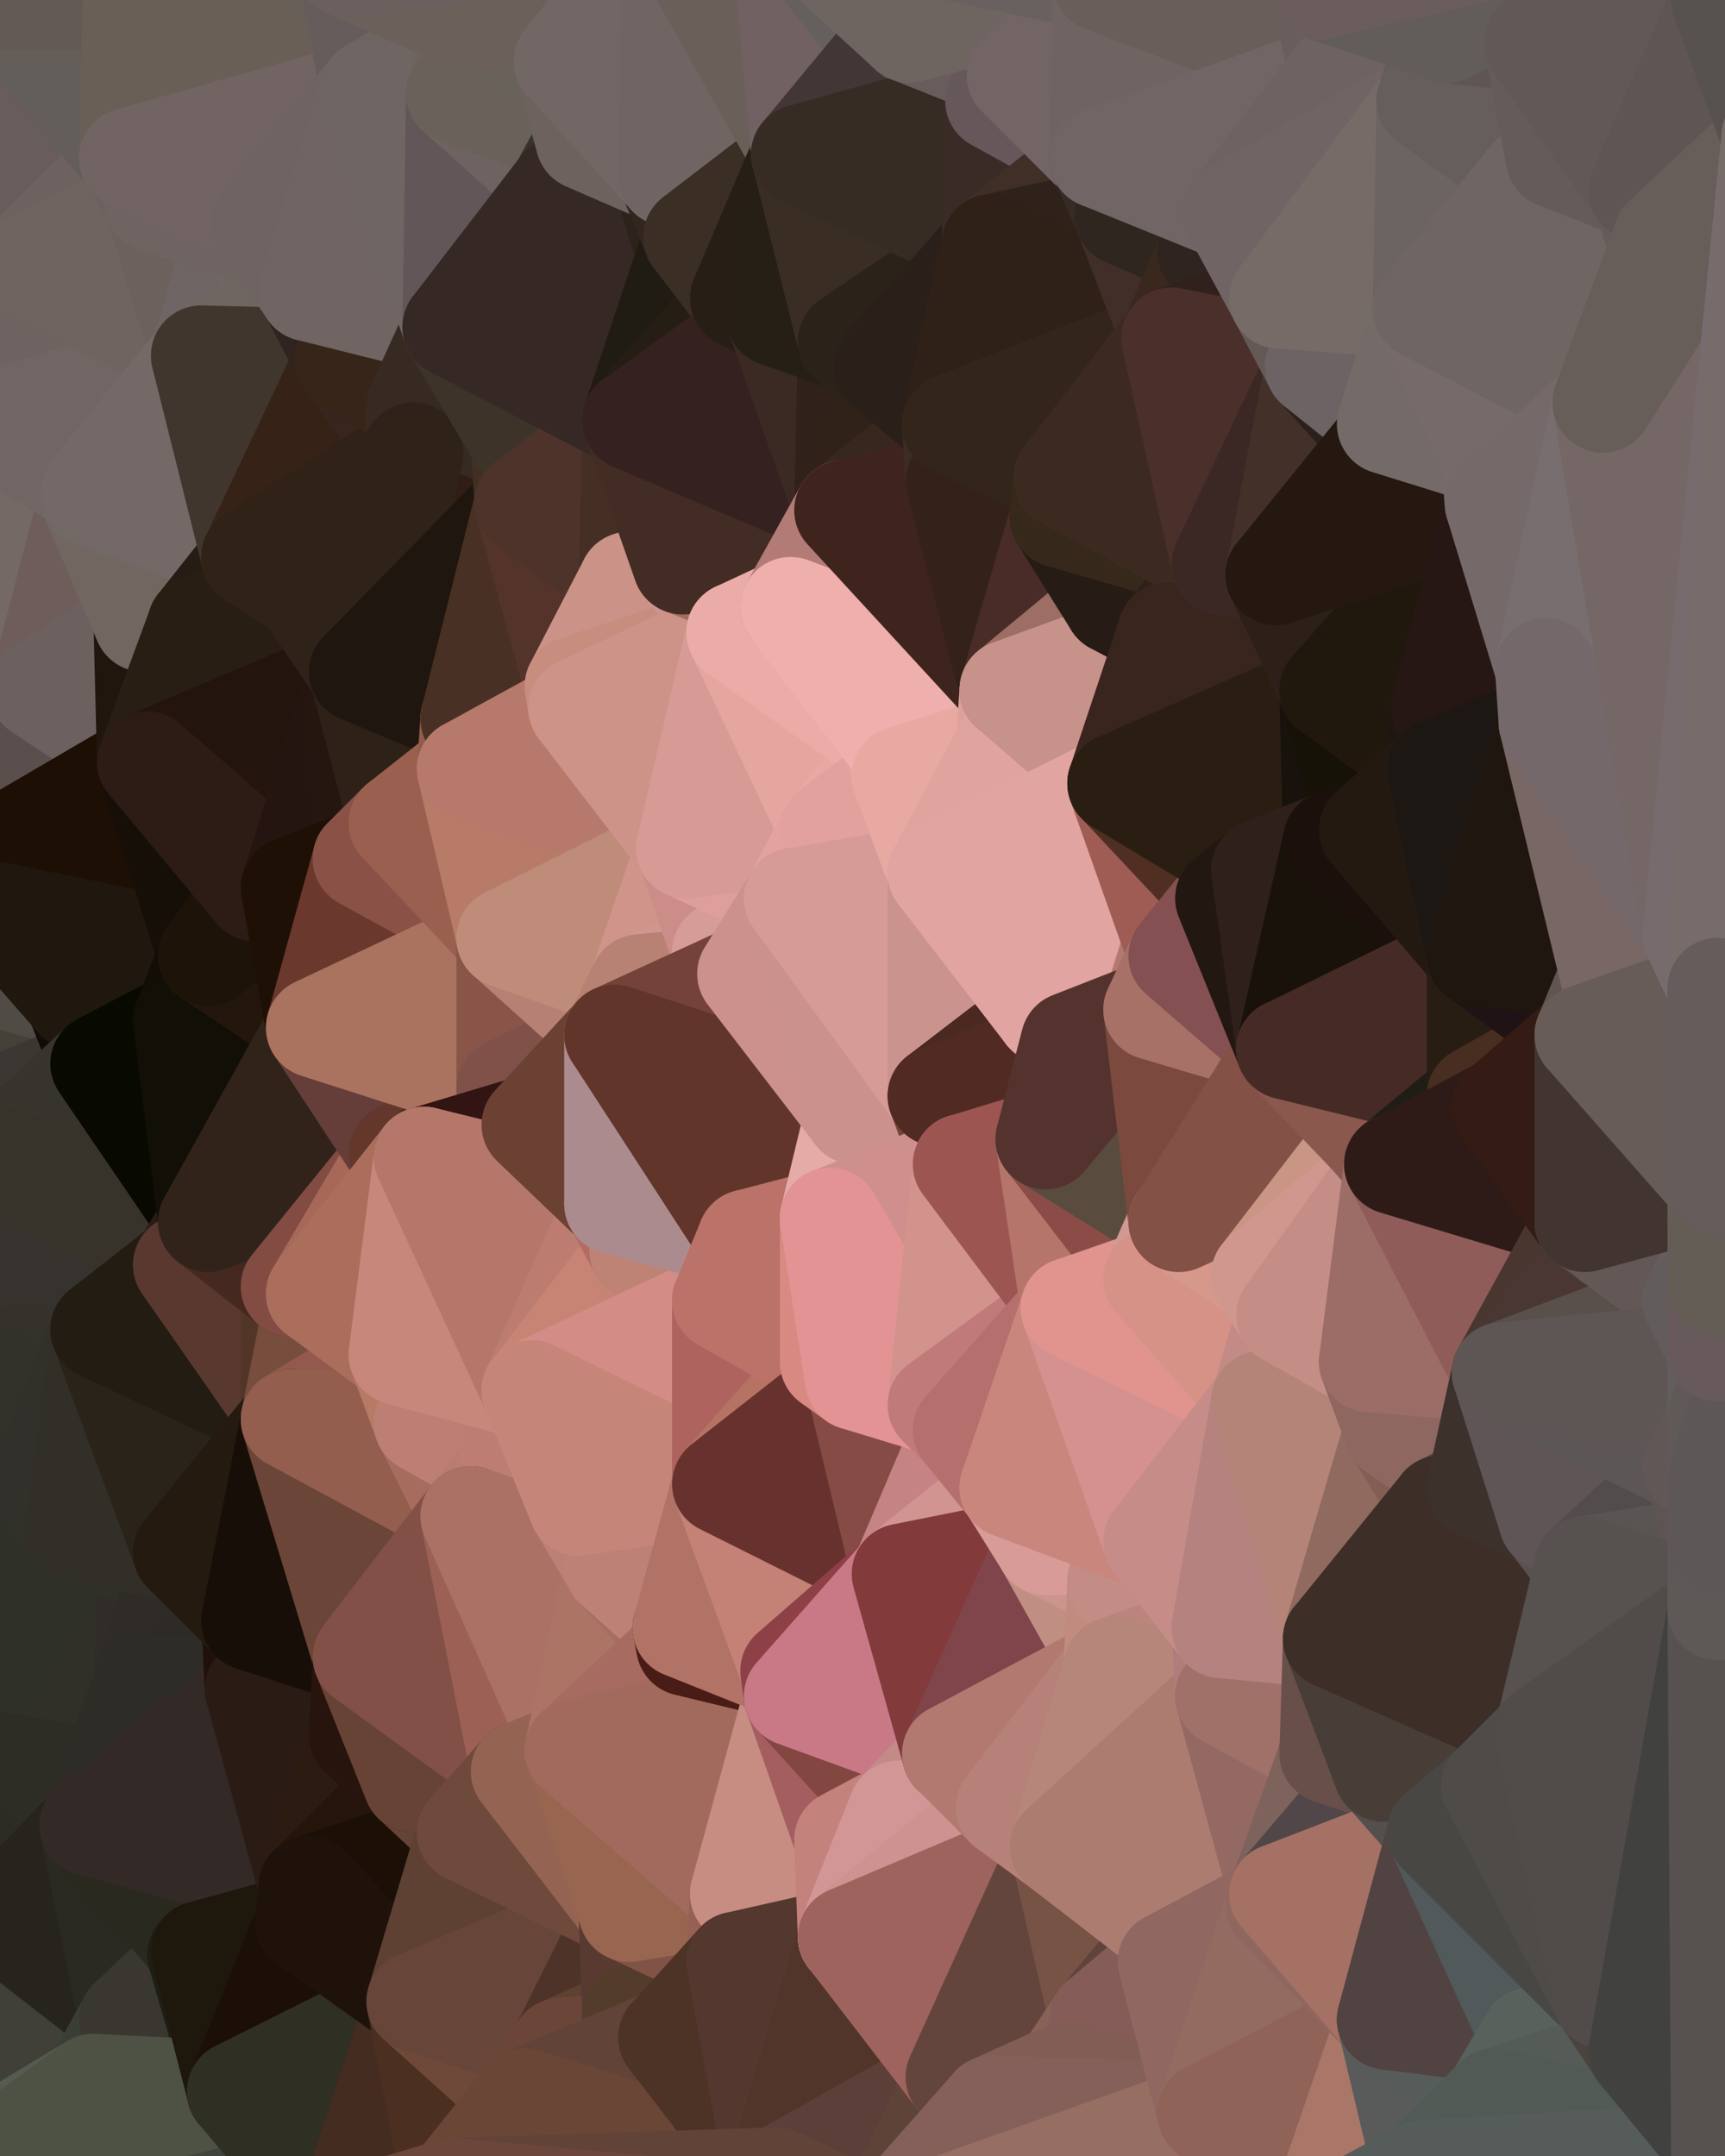 <?xml version="1.0" standalone="yes"?>
<svg width="480" height="600" xmlns="http://www.w3.org/2000/svg" version="1.1" ><polygon points="-34,518 -19,500 -18,444" fill="rgba(45, 44, 39, 1)" stroke="rgba(45, 44, 39, 1)" stroke-width="28" stroke-linejoin="round"/>
		<polygon points="-34,148 -34,518 -18,444" fill="rgba(56, 53, 46, 1)" stroke="rgba(56, 53, 46, 1)" stroke-width="28" stroke-linejoin="round"/>
		<polygon points="-18,222 -34,148 -18,444" fill="rgba(83, 78, 72, 1)" stroke="rgba(83, 78, 72, 1)" stroke-width="28" stroke-linejoin="round"/>
		<polygon points="-19,204 -34,148 -18,222" fill="rgba(111, 102, 93, 1)" stroke="rgba(111, 102, 93, 1)" stroke-width="28" stroke-linejoin="round"/>
		<polygon points="-4,118 -34,148 -3,130" fill="rgba(112, 103, 98, 1)" stroke="rgba(112, 103, 98, 1)" stroke-width="28" stroke-linejoin="round"/>
		<polygon points="0,422 -18,444 0,440" fill="rgba(48, 49, 43, 1)" stroke="rgba(48, 49, 43, 1)" stroke-width="28" stroke-linejoin="round"/>
		<polygon points="-18,444 -4,488 0,480" fill="rgba(46, 46, 38, 1)" stroke="rgba(46, 46, 38, 1)" stroke-width="28" stroke-linejoin="round"/>
		<polygon points="0,462 -18,444 0,480" fill="rgba(45, 45, 35, 1)" stroke="rgba(45, 45, 35, 1)" stroke-width="28" stroke-linejoin="round"/>
		<polygon points="-3,574 -34,518 0,599" fill="rgba(69, 77, 66, 1)" stroke="rgba(69, 77, 66, 1)" stroke-width="28" stroke-linejoin="round"/>
		<polygon points="-19,204 -18,222 0,218" fill="rgba(96, 87, 82, 1)" stroke="rgba(96, 87, 82, 1)" stroke-width="28" stroke-linejoin="round"/>
		<polygon points="-18,222 0,236 0,218" fill="rgba(84, 82, 70, 1)" stroke="rgba(84, 82, 70, 1)" stroke-width="28" stroke-linejoin="round"/>
		<polygon points="-18,222 0,254 0,236" fill="rgba(87, 78, 69, 1)" stroke="rgba(87, 78, 69, 1)" stroke-width="28" stroke-linejoin="round"/>
		<polygon points="-18,222 0,272 0,254" fill="rgba(87, 82, 76, 1)" stroke="rgba(87, 82, 76, 1)" stroke-width="28" stroke-linejoin="round"/>
		<polygon points="-19,500 -34,518 0,516" fill="rgba(43, 43, 33, 1)" stroke="rgba(43, 43, 33, 1)" stroke-width="28" stroke-linejoin="round"/>
		<polygon points="-34,518 0,534 0,516" fill="rgba(43, 42, 37, 1)" stroke="rgba(43, 42, 37, 1)" stroke-width="28" stroke-linejoin="round"/>
		<polygon points="0,498 -19,500 0,516" fill="rgba(46, 46, 38, 1)" stroke="rgba(46, 46, 38, 1)" stroke-width="28" stroke-linejoin="round"/>
		<polygon points="0,272 -18,222 0,290" fill="rgba(86, 81, 75, 1)" stroke="rgba(86, 81, 75, 1)" stroke-width="28" stroke-linejoin="round"/>
		<polygon points="-18,222 0,308 0,290" fill="rgba(81, 76, 70, 1)" stroke="rgba(81, 76, 70, 1)" stroke-width="28" stroke-linejoin="round"/>
		<polygon points="-18,222 0,322 0,308" fill="rgba(82, 77, 71, 1)" stroke="rgba(82, 77, 71, 1)" stroke-width="28" stroke-linejoin="round"/>
		<polygon points="-18,222 -18,444 0,322" fill="rgba(56, 53, 48, 1)" stroke="rgba(56, 53, 48, 1)" stroke-width="28" stroke-linejoin="round"/>
		<polygon points="-18,444 0,350 0,322" fill="rgba(55, 52, 45, 1)" stroke="rgba(55, 52, 45, 1)" stroke-width="28" stroke-linejoin="round"/>
		<polygon points="-34,518 -3,574 0,534" fill="rgba(38, 39, 33, 1)" stroke="rgba(38, 39, 33, 1)" stroke-width="28" stroke-linejoin="round"/>
		<polygon points="-18,444 0,368 0,350" fill="rgba(51, 51, 43, 1)" stroke="rgba(51, 51, 43, 1)" stroke-width="28" stroke-linejoin="round"/>
		<polygon points="0,404 -18,444 0,422" fill="rgba(47, 48, 43, 1)" stroke="rgba(47, 48, 43, 1)" stroke-width="28" stroke-linejoin="round"/>
		<polygon points="-18,444 0,386 0,368" fill="rgba(47, 47, 39, 1)" stroke="rgba(47, 47, 39, 1)" stroke-width="28" stroke-linejoin="round"/>
		<polygon points="0,386 -18,444 0,404" fill="rgba(51, 50, 45, 1)" stroke="rgba(51, 50, 45, 1)" stroke-width="28" stroke-linejoin="round"/>
		<polygon points="-4,488 -19,500 0,498" fill="rgba(44, 43, 38, 1)" stroke="rgba(44, 43, 38, 1)" stroke-width="28" stroke-linejoin="round"/>
		<polygon points="-18,444 -19,500 -4,488" fill="rgba(46, 46, 38, 1)" stroke="rgba(46, 46, 38, 1)" stroke-width="28" stroke-linejoin="round"/>
		<polygon points="-34,148 -4,118 6,74" fill="rgba(107, 102, 98, 1)" stroke="rgba(107, 102, 98, 1)" stroke-width="28" stroke-linejoin="round"/>
		<polygon points="0,0 -34,148 6,74" fill="rgba(108, 97, 93, 1)" stroke="rgba(108, 97, 93, 1)" stroke-width="28" stroke-linejoin="round"/>
		<polygon points="-3,574 0,599 6,592" fill="rgba(73, 79, 65, 1)" stroke="rgba(73, 79, 65, 1)" stroke-width="28" stroke-linejoin="round"/>
		<polygon points="-18,444 0,462 0,440" fill="rgba(47, 46, 42, 1)" stroke="rgba(47, 46, 42, 1)" stroke-width="28" stroke-linejoin="round"/>
		<polygon points="0,498 0,516 10,506" fill="rgba(42, 42, 34, 1)" stroke="rgba(42, 42, 34, 1)" stroke-width="28" stroke-linejoin="round"/>
		<polygon points="0,404 0,422 11,414" fill="rgba(48, 47, 42, 1)" stroke="rgba(48, 47, 42, 1)" stroke-width="28" stroke-linejoin="round"/>
		<polygon points="-19,204 10,210 11,192" fill="rgba(105, 96, 91, 1)" stroke="rgba(105, 96, 91, 1)" stroke-width="28" stroke-linejoin="round"/>
		<polygon points="-34,148 -19,204 11,192" fill="rgba(114, 105, 100, 1)" stroke="rgba(114, 105, 100, 1)" stroke-width="28" stroke-linejoin="round"/>
		<polygon points="-19,204 0,218 10,210" fill="rgba(97, 88, 83, 1)" stroke="rgba(97, 88, 83, 1)" stroke-width="28" stroke-linejoin="round"/>
		<polygon points="-4,488 0,498 0,480" fill="rgba(44, 43, 38, 1)" stroke="rgba(44, 43, 38, 1)" stroke-width="28" stroke-linejoin="round"/>
		<polygon points="0,422 0,440 21,426" fill="rgba(48, 47, 42, 1)" stroke="rgba(48, 47, 42, 1)" stroke-width="28" stroke-linejoin="round"/>
		<polygon points="11,414 0,422 21,426" fill="rgba(48, 45, 38, 1)" stroke="rgba(48, 45, 38, 1)" stroke-width="28" stroke-linejoin="round"/>
		<polygon points="0,272 0,290 21,278" fill="rgba(79, 74, 68, 1)" stroke="rgba(79, 74, 68, 1)" stroke-width="28" stroke-linejoin="round"/>
		<polygon points="-3,574 6,592 26,580" fill="rgba(76, 82, 72, 1)" stroke="rgba(76, 82, 72, 1)" stroke-width="28" stroke-linejoin="round"/>
		<polygon points="-3,130 25,138 26,136" fill="rgba(116, 102, 99, 1)" stroke="rgba(116, 102, 99, 1)" stroke-width="28" stroke-linejoin="round"/>
		<polygon points="0,290 0,308 28,296" fill="rgba(67, 64, 57, 1)" stroke="rgba(67, 64, 57, 1)" stroke-width="28" stroke-linejoin="round"/>
		<polygon points="21,278 0,290 28,296" fill="rgba(69, 65, 56, 1)" stroke="rgba(69, 65, 56, 1)" stroke-width="28" stroke-linejoin="round"/>
		<polygon points="0,350 0,368 28,370" fill="rgba(51, 50, 45, 1)" stroke="rgba(51, 50, 45, 1)" stroke-width="28" stroke-linejoin="round"/>
		<polygon points="0,368 0,386 28,370" fill="rgba(53, 50, 43, 1)" stroke="rgba(53, 50, 43, 1)" stroke-width="28" stroke-linejoin="round"/>
		<polygon points="-4,118 -3,130 26,136" fill="rgba(108, 99, 92, 1)" stroke="rgba(108, 99, 92, 1)" stroke-width="28" stroke-linejoin="round"/>
		<polygon points="0,516 0,534 25,508" fill="rgba(48, 48, 38, 1)" stroke="rgba(48, 48, 38, 1)" stroke-width="28" stroke-linejoin="round"/>
		<polygon points="10,506 0,516 25,508" fill="rgba(43, 43, 35, 1)" stroke="rgba(43, 43, 35, 1)" stroke-width="28" stroke-linejoin="round"/>
		<polygon points="-3,130 11,192 25,138" fill="rgba(112, 101, 97, 1)" stroke="rgba(112, 101, 97, 1)" stroke-width="28" stroke-linejoin="round"/>
		<polygon points="0,254 0,272 21,278" fill="rgba(80, 75, 69, 1)" stroke="rgba(80, 75, 69, 1)" stroke-width="28" stroke-linejoin="round"/>
		<polygon points="-3,130 -34,148 11,192" fill="rgba(116, 105, 101, 1)" stroke="rgba(116, 105, 101, 1)" stroke-width="28" stroke-linejoin="round"/>
		<polygon points="0,218 0,236 10,210" fill="rgba(89, 80, 73, 1)" stroke="rgba(89, 80, 73, 1)" stroke-width="28" stroke-linejoin="round"/>
		<polygon points="0,480 0,498 10,506" fill="rgba(43, 42, 37, 1)" stroke="rgba(43, 42, 37, 1)" stroke-width="28" stroke-linejoin="round"/>
		<polygon points="0,0 6,74 36,44" fill="rgba(104, 93, 91, 1)" stroke="rgba(104, 93, 91, 1)" stroke-width="28" stroke-linejoin="round"/>
		<polygon points="-3,574 26,580 36,562" fill="rgba(77, 79, 74, 1)" stroke="rgba(77, 79, 74, 1)" stroke-width="28" stroke-linejoin="round"/>
		<polygon points="0,534 -3,574 36,562" fill="rgba(64, 64, 56, 1)" stroke="rgba(64, 64, 56, 1)" stroke-width="28" stroke-linejoin="round"/>
		<polygon points="0,386 0,404 11,414" fill="rgba(51, 50, 45, 1)" stroke="rgba(51, 50, 45, 1)" stroke-width="28" stroke-linejoin="round"/>
		<polygon points="0,462 0,480 40,469" fill="rgba(41, 41, 33, 1)" stroke="rgba(41, 41, 33, 1)" stroke-width="28" stroke-linejoin="round"/>
		<polygon points="0,308 0,322 28,296" fill="rgba(59, 56, 51, 1)" stroke="rgba(59, 56, 51, 1)" stroke-width="28" stroke-linejoin="round"/>
		<polygon points="25,138 11,192 40,173" fill="rgba(111, 93, 91, 1)" stroke="rgba(111, 93, 91, 1)" stroke-width="28" stroke-linejoin="round"/>
		<polygon points="0,480 10,506 25,508" fill="rgba(44, 44, 36, 1)" stroke="rgba(44, 44, 36, 1)" stroke-width="28" stroke-linejoin="round"/>
		<polygon points="36,44 6,74 43,56" fill="rgba(109, 98, 96, 1)" stroke="rgba(109, 98, 96, 1)" stroke-width="28" stroke-linejoin="round"/>
		<polygon points="11,192 10,210 41,212" fill="rgba(101, 90, 88, 1)" stroke="rgba(101, 90, 88, 1)" stroke-width="28" stroke-linejoin="round"/>
		<polygon points="10,210 0,236 41,212" fill="rgba(90, 79, 77, 1)" stroke="rgba(90, 79, 77, 1)" stroke-width="28" stroke-linejoin="round"/>
		<polygon points="21,426 40,469 41,434" fill="rgba(51, 48, 43, 1)" stroke="rgba(51, 48, 43, 1)" stroke-width="28" stroke-linejoin="round"/>
		<polygon points="0,480 25,508 40,469" fill="rgba(45, 45, 37, 1)" stroke="rgba(45, 45, 37, 1)" stroke-width="28" stroke-linejoin="round"/>
		<polygon points="21,426 0,462 40,469" fill="rgba(48, 48, 40, 1)" stroke="rgba(48, 48, 40, 1)" stroke-width="28" stroke-linejoin="round"/>
		<polygon points="0,0 36,44 37,0" fill="rgba(99, 94, 90, 1)" stroke="rgba(99, 94, 90, 1)" stroke-width="28" stroke-linejoin="round"/>
		<polygon points="0,386 11,414 28,370" fill="rgba(50, 50, 42, 1)" stroke="rgba(50, 50, 42, 1)" stroke-width="28" stroke-linejoin="round"/>
		<polygon points="0,440 0,462 21,426" fill="rgba(47, 48, 40, 1)" stroke="rgba(47, 48, 40, 1)" stroke-width="28" stroke-linejoin="round"/>
		<polygon points="0,350 28,370 51,352" fill="rgba(53, 50, 43, 1)" stroke="rgba(53, 50, 43, 1)" stroke-width="28" stroke-linejoin="round"/>
		<polygon points="21,278 28,296 51,284" fill="rgba(17, 12, 8, 1)" stroke="rgba(17, 12, 8, 1)" stroke-width="28" stroke-linejoin="round"/>
		<polygon points="40,173 11,192 41,212" fill="rgba(108, 97, 95, 1)" stroke="rgba(108, 97, 95, 1)" stroke-width="28" stroke-linejoin="round"/>
		<polygon points="0,322 0,350 51,352" fill="rgba(54, 51, 46, 1)" stroke="rgba(54, 51, 46, 1)" stroke-width="28" stroke-linejoin="round"/>
		<polygon points="25,508 0,534 36,562" fill="rgba(39, 36, 29, 1)" stroke="rgba(39, 36, 29, 1)" stroke-width="28" stroke-linejoin="round"/>
		<polygon points="6,74 -4,118 56,99" fill="rgba(110, 99, 97, 1)" stroke="rgba(110, 99, 97, 1)" stroke-width="28" stroke-linejoin="round"/>
		<polygon points="-4,118 26,136 56,99" fill="rgba(113, 102, 100, 1)" stroke="rgba(113, 102, 100, 1)" stroke-width="28" stroke-linejoin="round"/>
		<polygon points="25,508 36,562 55,544" fill="rgba(42, 42, 34, 1)" stroke="rgba(42, 42, 34, 1)" stroke-width="28" stroke-linejoin="round"/>
		<polygon points="21,278 51,284 58,266" fill="rgba(20, 16, 7, 1)" stroke="rgba(20, 16, 7, 1)" stroke-width="28" stroke-linejoin="round"/>
		<polygon points="0,236 0,254 58,266" fill="rgba(76, 67, 58, 1)" stroke="rgba(76, 67, 58, 1)" stroke-width="28" stroke-linejoin="round"/>
		<polygon points="41,212 0,236 58,266" fill="rgba(29, 15, 4, 1)" stroke="rgba(29, 15, 4, 1)" stroke-width="28" stroke-linejoin="round"/>
		<polygon points="0,254 21,278 58,266" fill="rgba(32, 23, 14, 1)" stroke="rgba(32, 23, 14, 1)" stroke-width="28" stroke-linejoin="round"/>
		<polygon points="28,296 0,322 58,340" fill="rgba(55, 52, 45, 1)" stroke="rgba(55, 52, 45, 1)" stroke-width="28" stroke-linejoin="round"/>
		<polygon points="0,322 51,352 58,340" fill="rgba(55, 51, 42, 1)" stroke="rgba(55, 51, 42, 1)" stroke-width="28" stroke-linejoin="round"/>
		<polygon points="25,508 55,544 56,543" fill="rgba(41, 41, 33, 1)" stroke="rgba(41, 41, 33, 1)" stroke-width="28" stroke-linejoin="round"/>
		<polygon points="43,56 6,74 56,99" fill="rgba(111, 100, 96, 1)" stroke="rgba(111, 100, 96, 1)" stroke-width="28" stroke-linejoin="round"/>
		<polygon points="36,562 26,580 66,582" fill="rgba(57, 62, 55, 1)" stroke="rgba(57, 62, 55, 1)" stroke-width="28" stroke-linejoin="round"/>
		<polygon points="40,173 41,212 55,174" fill="rgba(32, 22, 13, 1)" stroke="rgba(32, 22, 13, 1)" stroke-width="28" stroke-linejoin="round"/>
		<polygon points="41,434 40,469 51,432" fill="rgba(48, 45, 40, 1)" stroke="rgba(48, 45, 40, 1)" stroke-width="28" stroke-linejoin="round"/>
		<polygon points="21,426 41,434 51,432" fill="rgba(48, 48, 40, 1)" stroke="rgba(48, 48, 40, 1)" stroke-width="28" stroke-linejoin="round"/>
		<polygon points="51,432 40,469 70,451" fill="rgba(47, 44, 39, 1)" stroke="rgba(47, 44, 39, 1)" stroke-width="28" stroke-linejoin="round"/>
		<polygon points="40,173 55,174 70,155" fill="rgba(33, 23, 14, 1)" stroke="rgba(33, 23, 14, 1)" stroke-width="28" stroke-linejoin="round"/>
		<polygon points="25,138 40,173 70,155" fill="rgba(113, 102, 96, 1)" stroke="rgba(113, 102, 96, 1)" stroke-width="28" stroke-linejoin="round"/>
		<polygon points="43,56 56,99 66,64" fill="rgba(108, 97, 93, 1)" stroke="rgba(108, 97, 93, 1)" stroke-width="28" stroke-linejoin="round"/>
		<polygon points="41,212 58,266 71,248" fill="rgba(22, 15, 7, 1)" stroke="rgba(22, 15, 7, 1)" stroke-width="28" stroke-linejoin="round"/>
		<polygon points="26,136 25,138 70,155" fill="rgba(114, 104, 102, 1)" stroke="rgba(114, 104, 102, 1)" stroke-width="28" stroke-linejoin="round"/>
		<polygon points="0,0 37,0 67,-29" fill="rgba(99, 90, 85, 1)" stroke="rgba(99, 90, 85, 1)" stroke-width="28" stroke-linejoin="round"/>
		<polygon points="11,414 21,426 28,370" fill="rgba(49, 48, 43, 1)" stroke="rgba(49, 48, 43, 1)" stroke-width="28" stroke-linejoin="round"/>
		<polygon points="70,451 40,469 71,470" fill="rgba(46, 43, 38, 1)" stroke="rgba(46, 43, 38, 1)" stroke-width="28" stroke-linejoin="round"/>
		<polygon points="55,544 36,562 66,582" fill="rgba(58, 55, 48, 1)" stroke="rgba(58, 55, 48, 1)" stroke-width="28" stroke-linejoin="round"/>
		<polygon points="51,284 28,296 58,340" fill="rgba(8, 9, 1, 1)" stroke="rgba(8, 9, 1, 1)" stroke-width="28" stroke-linejoin="round"/>
		<polygon points="28,370 21,426 51,432" fill="rgba(50, 47, 40, 1)" stroke="rgba(50, 47, 40, 1)" stroke-width="28" stroke-linejoin="round"/>
		<polygon points="28,370 51,432 81,395" fill="rgba(42, 35, 25, 1)" stroke="rgba(42, 35, 25, 1)" stroke-width="28" stroke-linejoin="round"/>
		<polygon points="51,352 28,370 81,395" fill="rgba(35, 28, 18, 1)" stroke="rgba(35, 28, 18, 1)" stroke-width="28" stroke-linejoin="round"/>
		<polygon points="58,340 51,352 81,358" fill="rgba(42, 27, 24, 1)" stroke="rgba(42, 27, 24, 1)" stroke-width="28" stroke-linejoin="round"/>
		<polygon points="56,99 26,136 70,155" fill="rgba(116, 105, 103, 1)" stroke="rgba(116, 105, 103, 1)" stroke-width="28" stroke-linejoin="round"/>
		<polygon points="66,64 56,99 86,81" fill="rgba(111, 101, 100, 1)" stroke="rgba(111, 101, 100, 1)" stroke-width="28" stroke-linejoin="round"/>
		<polygon points="73,62 66,64 86,81" fill="rgba(114, 102, 102, 1)" stroke="rgba(114, 102, 102, 1)" stroke-width="28" stroke-linejoin="round"/>
		<polygon points="56,543 85,535 86,525" fill="rgba(33, 20, 11, 1)" stroke="rgba(33, 20, 11, 1)" stroke-width="28" stroke-linejoin="round"/>
		<polygon points="70,155 55,174 85,165" fill="rgba(38, 28, 19, 1)" stroke="rgba(38, 28, 19, 1)" stroke-width="28" stroke-linejoin="round"/>
		<polygon points="40,469 25,508 71,470" fill="rgba(45, 44, 39, 1)" stroke="rgba(45, 44, 39, 1)" stroke-width="28" stroke-linejoin="round"/>
		<polygon points="58,266 51,284 88,286" fill="rgba(18, 13, 7, 1)" stroke="rgba(18, 13, 7, 1)" stroke-width="28" stroke-linejoin="round"/>
		<polygon points="25,508 56,543 86,525" fill="rgba(41, 41, 31, 1)" stroke="rgba(41, 41, 31, 1)" stroke-width="28" stroke-linejoin="round"/>
		<polygon points="71,470 25,508 86,525" fill="rgba(51, 41, 39, 1)" stroke="rgba(51, 41, 39, 1)" stroke-width="28" stroke-linejoin="round"/>
		<polygon points="81,358 51,352 81,395" fill="rgba(89, 56, 47, 1)" stroke="rgba(89, 56, 47, 1)" stroke-width="28" stroke-linejoin="round"/>
		<polygon points="36,44 43,56 73,62" fill="rgba(109, 98, 96, 1)" stroke="rgba(109, 98, 96, 1)" stroke-width="28" stroke-linejoin="round"/>
		<polygon points="43,56 66,64 73,62" fill="rgba(111, 100, 98, 1)" stroke="rgba(111, 100, 98, 1)" stroke-width="28" stroke-linejoin="round"/>
		<polygon points="56,543 55,544 66,582" fill="rgba(29, 30, 22, 1)" stroke="rgba(29, 30, 22, 1)" stroke-width="28" stroke-linejoin="round"/>
		<polygon points="6,592 0,599 26,580" fill="rgba(85, 91, 81, 1)" stroke="rgba(85, 91, 81, 1)" stroke-width="28" stroke-linejoin="round"/>
		<polygon points="86,81 56,99 96,100" fill="rgba(111, 102, 97, 1)" stroke="rgba(111, 102, 97, 1)" stroke-width="28" stroke-linejoin="round"/>
		<polygon points="67,-29 37,0 97,-9" fill="rgba(103, 95, 84, 1)" stroke="rgba(103, 95, 84, 1)" stroke-width="28" stroke-linejoin="round"/>
		<polygon points="66,582 0,599 96,618" fill="rgba(65, 68, 61, 1)" stroke="rgba(65, 68, 61, 1)" stroke-width="28" stroke-linejoin="round"/>
		<polygon points="51,284 58,340 88,286" fill="rgba(18, 15, 6, 1)" stroke="rgba(18, 15, 6, 1)" stroke-width="28" stroke-linejoin="round"/>
		<polygon points="81,247 58,266 88,286" fill="rgba(35, 22, 13, 1)" stroke="rgba(35, 22, 13, 1)" stroke-width="28" stroke-linejoin="round"/>
		<polygon points="81,358 81,395 88,360" fill="rgba(82, 53, 39, 1)" stroke="rgba(82, 53, 39, 1)" stroke-width="28" stroke-linejoin="round"/>
		<polygon points="71,248 58,266 81,247" fill="rgba(29, 19, 9, 1)" stroke="rgba(29, 19, 9, 1)" stroke-width="28" stroke-linejoin="round"/>
		<polygon points="26,580 0,599 66,582" fill="rgba(78, 82, 68, 1)" stroke="rgba(78, 82, 68, 1)" stroke-width="28" stroke-linejoin="round"/>
		<polygon points="85,165 55,174 100,187" fill="rgba(43, 29, 20, 1)" stroke="rgba(43, 29, 20, 1)" stroke-width="28" stroke-linejoin="round"/>
		<polygon points="70,451 71,470 101,461" fill="rgba(31, 16, 9, 1)" stroke="rgba(31, 16, 9, 1)" stroke-width="28" stroke-linejoin="round"/>
		<polygon points="56,543 66,582 85,535" fill="rgba(30, 24, 12, 1)" stroke="rgba(30, 24, 12, 1)" stroke-width="28" stroke-linejoin="round"/>
		<polygon points="97,-9 37,0 103,25" fill="rgba(103, 94, 87, 1)" stroke="rgba(103, 94, 87, 1)" stroke-width="28" stroke-linejoin="round"/>
		<polygon points="37,0 36,44 103,25" fill="rgba(105, 95, 86, 1)" stroke="rgba(105, 95, 86, 1)" stroke-width="28" stroke-linejoin="round"/>
		<polygon points="36,44 73,62 103,25" fill="rgba(114, 100, 99, 1)" stroke="rgba(114, 100, 99, 1)" stroke-width="28" stroke-linejoin="round"/>
		<polygon points="71,470 100,483 101,461" fill="rgba(30, 17, 9, 1)" stroke="rgba(30, 17, 9, 1)" stroke-width="28" stroke-linejoin="round"/>
		<polygon points="71,470 86,525 100,483" fill="rgba(42, 27, 20, 1)" stroke="rgba(42, 27, 20, 1)" stroke-width="28" stroke-linejoin="round"/>
		<polygon points="55,174 41,212 100,187" fill="rgba(40, 30, 20, 1)" stroke="rgba(40, 30, 20, 1)" stroke-width="28" stroke-linejoin="round"/>
		<polygon points="41,212 81,247 100,187" fill="rgba(35, 20, 13, 1)" stroke="rgba(35, 20, 13, 1)" stroke-width="28" stroke-linejoin="round"/>
		<polygon points="56,99 70,155 96,100" fill="rgba(64, 54, 45, 1)" stroke="rgba(64, 54, 45, 1)" stroke-width="28" stroke-linejoin="round"/>
		<polygon points="51,432 70,451 81,395" fill="rgba(36, 26, 16, 1)" stroke="rgba(36, 26, 16, 1)" stroke-width="28" stroke-linejoin="round"/>
		<polygon points="41,212 71,248 81,247" fill="rgba(45, 28, 21, 1)" stroke="rgba(45, 28, 21, 1)" stroke-width="28" stroke-linejoin="round"/>
		<polygon points="88,360 81,395 111,377" fill="rgba(119, 77, 61, 1)" stroke="rgba(119, 77, 61, 1)" stroke-width="28" stroke-linejoin="round"/>
		<polygon points="58,340 81,358 111,321" fill="rgba(69, 40, 32, 1)" stroke="rgba(69, 40, 32, 1)" stroke-width="28" stroke-linejoin="round"/>
		<polygon points="88,286 58,340 111,321" fill="rgba(49, 35, 26, 1)" stroke="rgba(49, 35, 26, 1)" stroke-width="28" stroke-linejoin="round"/>
		<polygon points="100,187 81,247 101,239" fill="rgba(36, 21, 16, 1)" stroke="rgba(36, 21, 16, 1)" stroke-width="28" stroke-linejoin="round"/>
		<polygon points="96,100 70,155 115,126" fill="rgba(54, 34, 23, 1)" stroke="rgba(54, 34, 23, 1)" stroke-width="28" stroke-linejoin="round"/>
		<polygon points="81,358 88,360 111,321" fill="rgba(130, 76, 66, 1)" stroke="rgba(130, 76, 66, 1)" stroke-width="28" stroke-linejoin="round"/>
		<polygon points="100,187 101,239 111,229" fill="rgba(37, 22, 15, 1)" stroke="rgba(37, 22, 15, 1)" stroke-width="28" stroke-linejoin="round"/>
		<polygon points="96,100 115,126 116,113" fill="rgba(56, 37, 30, 1)" stroke="rgba(56, 37, 30, 1)" stroke-width="28" stroke-linejoin="round"/>
		<polygon points="85,535 66,582 116,557" fill="rgba(28, 15, 7, 1)" stroke="rgba(28, 15, 7, 1)" stroke-width="28" stroke-linejoin="round"/>
		<polygon points="100,483 86,525 115,496" fill="rgba(44, 27, 17, 1)" stroke="rgba(44, 27, 17, 1)" stroke-width="28" stroke-linejoin="round"/>
		<polygon points="111,377 81,395 118,396" fill="rgba(147, 89, 78, 1)" stroke="rgba(147, 89, 78, 1)" stroke-width="28" stroke-linejoin="round"/>
		<polygon points="70,155 85,165 115,126" fill="rgba(48, 34, 23, 1)" stroke="rgba(48, 34, 23, 1)" stroke-width="28" stroke-linejoin="round"/>
		<polygon points="81,247 88,286 101,239" fill="rgba(30, 16, 5, 1)" stroke="rgba(30, 16, 5, 1)" stroke-width="28" stroke-linejoin="round"/>
		<polygon points="86,81 96,100 126,91" fill="rgba(49, 35, 32, 1)" stroke="rgba(49, 35, 32, 1)" stroke-width="28" stroke-linejoin="round"/>
		<polygon points="96,100 116,113 126,91" fill="rgba(55, 37, 25, 1)" stroke="rgba(55, 37, 25, 1)" stroke-width="28" stroke-linejoin="round"/>
		<polygon points="81,395 70,451 101,461" fill="rgba(23, 14, 7, 1)" stroke="rgba(23, 14, 7, 1)" stroke-width="28" stroke-linejoin="round"/>
		<polygon points="81,395 101,461 131,422" fill="rgba(107, 69, 56, 1)" stroke="rgba(107, 69, 56, 1)" stroke-width="28" stroke-linejoin="round"/>
		<polygon points="118,396 81,395 131,422" fill="rgba(147, 94, 78, 1)" stroke="rgba(147, 94, 78, 1)" stroke-width="28" stroke-linejoin="round"/>
		<polygon points="100,187 130,214 131,200" fill="rgba(59, 36, 30, 1)" stroke="rgba(59, 36, 30, 1)" stroke-width="28" stroke-linejoin="round"/>
		<polygon points="100,187 111,229 130,214" fill="rgba(46, 33, 24, 1)" stroke="rgba(46, 33, 24, 1)" stroke-width="28" stroke-linejoin="round"/>
		<polygon points="115,496 86,525 130,510" fill="rgba(37, 20, 10, 1)" stroke="rgba(37, 20, 10, 1)" stroke-width="28" stroke-linejoin="round"/>
		<polygon points="66,582 96,618 116,557" fill="rgba(47, 47, 35, 1)" stroke="rgba(47, 47, 35, 1)" stroke-width="28" stroke-linejoin="round"/>
		<polygon points="97,-9 103,25 133,7" fill="rgba(102, 92, 91, 1)" stroke="rgba(102, 92, 91, 1)" stroke-width="28" stroke-linejoin="round"/>
		<polygon points="103,25 127,26 133,7" fill="rgba(111, 100, 96, 1)" stroke="rgba(111, 100, 96, 1)" stroke-width="28" stroke-linejoin="round"/>
		<polygon points="86,525 116,557 130,510" fill="rgba(28, 15, 6, 1)" stroke="rgba(28, 15, 6, 1)" stroke-width="28" stroke-linejoin="round"/>
		<polygon points="116,557 96,618 126,609" fill="rgba(68, 44, 32, 1)" stroke="rgba(68, 44, 32, 1)" stroke-width="28" stroke-linejoin="round"/>
		<polygon points="111,321 88,360 118,322" fill="rgba(167, 104, 89, 1)" stroke="rgba(167, 104, 89, 1)" stroke-width="28" stroke-linejoin="round"/>
		<polygon points="86,525 85,535 116,557" fill="rgba(31, 18, 10, 1)" stroke="rgba(31, 18, 10, 1)" stroke-width="28" stroke-linejoin="round"/>
		<polygon points="73,62 86,81 103,25" fill="rgba(111, 100, 98, 1)" stroke="rgba(111, 100, 98, 1)" stroke-width="28" stroke-linejoin="round"/>
		<polygon points="88,286 111,321 141,303" fill="rgba(101, 62, 57, 1)" stroke="rgba(101, 62, 57, 1)" stroke-width="28" stroke-linejoin="round"/>
		<polygon points="111,321 118,322 141,303" fill="rgba(99, 55, 44, 1)" stroke="rgba(99, 55, 44, 1)" stroke-width="28" stroke-linejoin="round"/>
		<polygon points="101,239 88,286 141,261" fill="rgba(106, 56, 45, 1)" stroke="rgba(106, 56, 45, 1)" stroke-width="28" stroke-linejoin="round"/>
		<polygon points="111,229 101,239 141,261" fill="rgba(138, 81, 70, 1)" stroke="rgba(138, 81, 70, 1)" stroke-width="28" stroke-linejoin="round"/>
		<polygon points="118,396 131,422 141,409" fill="rgba(166, 108, 94, 1)" stroke="rgba(166, 108, 94, 1)" stroke-width="28" stroke-linejoin="round"/>
		<polygon points="88,360 111,377 118,322" fill="rgba(171, 110, 92, 1)" stroke="rgba(171, 110, 92, 1)" stroke-width="28" stroke-linejoin="round"/>
		<polygon points="116,113 115,126 145,123" fill="rgba(56, 42, 33, 1)" stroke="rgba(56, 42, 33, 1)" stroke-width="28" stroke-linejoin="round"/>
		<polygon points="115,496 130,510 145,493" fill="rgba(100, 68, 55, 1)" stroke="rgba(100, 68, 55, 1)" stroke-width="28" stroke-linejoin="round"/>
		<polygon points="101,461 100,483 115,496" fill="rgba(39, 20, 13, 1)" stroke="rgba(39, 20, 13, 1)" stroke-width="28" stroke-linejoin="round"/>
		<polygon points="145,123 115,126 146,140" fill="rgba(40, 27, 18, 1)" stroke="rgba(40, 27, 18, 1)" stroke-width="28" stroke-linejoin="round"/>
		<polygon points="116,557 126,609 146,584" fill="rgba(75, 47, 33, 1)" stroke="rgba(75, 47, 33, 1)" stroke-width="28" stroke-linejoin="round"/>
		<polygon points="103,25 86,81 126,91" fill="rgba(112, 101, 99, 1)" stroke="rgba(112, 101, 99, 1)" stroke-width="28" stroke-linejoin="round"/>
		<polygon points="141,303 118,322 148,313" fill="rgba(74, 41, 34, 1)" stroke="rgba(74, 41, 34, 1)" stroke-width="28" stroke-linejoin="round"/>
		<polygon points="111,377 118,396 148,387" fill="rgba(183, 122, 101, 1)" stroke="rgba(183, 122, 101, 1)" stroke-width="28" stroke-linejoin="round"/>
		<polygon points="118,396 141,409 148,387" fill="rgba(189, 127, 116, 1)" stroke="rgba(189, 127, 116, 1)" stroke-width="28" stroke-linejoin="round"/>
		<polygon points="115,126 100,187 146,140" fill="rgba(48, 30, 20, 1)" stroke="rgba(48, 30, 20, 1)" stroke-width="28" stroke-linejoin="round"/>
		<polygon points="126,91 116,113 145,123" fill="rgba(55, 42, 34, 1)" stroke="rgba(55, 42, 34, 1)" stroke-width="28" stroke-linejoin="round"/>
		<polygon points="101,461 115,496 145,493" fill="rgba(103, 67, 53, 1)" stroke="rgba(103, 67, 53, 1)" stroke-width="28" stroke-linejoin="round"/>
		<polygon points="141,261 88,286 141,303" fill="rgba(170, 115, 95, 1)" stroke="rgba(170, 115, 95, 1)" stroke-width="28" stroke-linejoin="round"/>
		<polygon points="103,25 126,91 127,26" fill="rgba(111, 101, 99, 1)" stroke="rgba(111, 101, 99, 1)" stroke-width="28" stroke-linejoin="round"/>
		<polygon points="85,165 100,187 115,126" fill="rgba(47, 34, 25, 1)" stroke="rgba(47, 34, 25, 1)" stroke-width="28" stroke-linejoin="round"/>
		<polygon points="116,557 146,584 156,570" fill="rgba(110, 73, 57, 1)" stroke="rgba(110, 73, 57, 1)" stroke-width="28" stroke-linejoin="round"/>
		<polygon points="127,26 126,91 156,52" fill="rgba(98, 86, 88, 1)" stroke="rgba(98, 86, 88, 1)" stroke-width="28" stroke-linejoin="round"/>
		<polygon points="133,7 127,26 157,17" fill="rgba(110, 99, 95, 1)" stroke="rgba(110, 99, 95, 1)" stroke-width="28" stroke-linejoin="round"/>
		<polygon points="100,187 131,200 146,140" fill="rgba(31, 22, 15, 1)" stroke="rgba(31, 22, 15, 1)" stroke-width="28" stroke-linejoin="round"/>
		<polygon points="130,214 111,229 141,261" fill="rgba(154, 95, 79, 1)" stroke="rgba(154, 95, 79, 1)" stroke-width="28" stroke-linejoin="round"/>
		<polygon points="160,191 131,200 161,197" fill="rgba(157, 99, 88, 1)" stroke="rgba(157, 99, 88, 1)" stroke-width="28" stroke-linejoin="round"/>
		<polygon points="141,409 131,422 161,419" fill="rgba(186, 124, 111, 1)" stroke="rgba(186, 124, 111, 1)" stroke-width="28" stroke-linejoin="round"/>
		<polygon points="127,26 156,52 163,39" fill="rgba(110, 99, 97, 1)" stroke="rgba(110, 99, 97, 1)" stroke-width="28" stroke-linejoin="round"/>
		<polygon points="157,17 127,26 163,39" fill="rgba(106, 97, 90, 1)" stroke="rgba(106, 97, 90, 1)" stroke-width="28" stroke-linejoin="round"/>
		<polygon points="131,200 130,214 161,197" fill="rgba(145, 92, 76, 1)" stroke="rgba(145, 92, 76, 1)" stroke-width="28" stroke-linejoin="round"/>
		<polygon points="146,140 131,200 160,191" fill="rgba(72, 48, 36, 1)" stroke="rgba(72, 48, 36, 1)" stroke-width="28" stroke-linejoin="round"/>
		<polygon points="161,419 131,422 171,436" fill="rgba(183, 121, 108, 1)" stroke="rgba(183, 121, 108, 1)" stroke-width="28" stroke-linejoin="round"/>
		<polygon points="141,261 141,303 171,288" fill="rgba(137, 85, 72, 1)" stroke="rgba(137, 85, 72, 1)" stroke-width="28" stroke-linejoin="round"/>
		<polygon points="141,303 148,313 171,288" fill="rgba(128, 81, 73, 1)" stroke="rgba(128, 81, 73, 1)" stroke-width="28" stroke-linejoin="round"/>
		<polygon points="148,313 118,322 171,335" fill="rgba(50, 20, 18, 1)" stroke="rgba(50, 20, 18, 1)" stroke-width="28" stroke-linejoin="round"/>
		<polygon points="148,387 141,409 161,419" fill="rgba(189, 125, 115, 1)" stroke="rgba(189, 125, 115, 1)" stroke-width="28" stroke-linejoin="round"/>
		<polygon points="118,322 111,377 148,387" fill="rgba(199, 135, 123, 1)" stroke="rgba(199, 135, 123, 1)" stroke-width="28" stroke-linejoin="round"/>
		<polygon points="131,422 101,461 145,493" fill="rgba(130, 80, 71, 1)" stroke="rgba(130, 80, 71, 1)" stroke-width="28" stroke-linejoin="round"/>
		<polygon points="130,510 116,557 175,532" fill="rgba(94, 65, 51, 1)" stroke="rgba(94, 65, 51, 1)" stroke-width="28" stroke-linejoin="round"/>
		<polygon points="146,140 160,191 175,162" fill="rgba(84, 51, 42, 1)" stroke="rgba(84, 51, 42, 1)" stroke-width="28" stroke-linejoin="round"/>
		<polygon points="118,322 148,387 171,335" fill="rgba(181, 119, 106, 1)" stroke="rgba(181, 119, 106, 1)" stroke-width="28" stroke-linejoin="round"/>
		<polygon points="131,422 145,493 160,487" fill="rgba(156, 96, 85, 1)" stroke="rgba(156, 96, 85, 1)" stroke-width="28" stroke-linejoin="round"/>
		<polygon points="116,557 156,570 175,532" fill="rgba(103, 69, 57, 1)" stroke="rgba(103, 69, 57, 1)" stroke-width="28" stroke-linejoin="round"/>
		<polygon points="131,422 160,487 171,436" fill="rgba(171, 113, 101, 1)" stroke="rgba(171, 113, 101, 1)" stroke-width="28" stroke-linejoin="round"/>
		<polygon points="141,261 171,288 178,274" fill="rgba(182, 128, 116, 1)" stroke="rgba(182, 128, 116, 1)" stroke-width="28" stroke-linejoin="round"/>
		<polygon points="171,335 148,387 178,348" fill="rgba(188, 124, 112, 1)" stroke="rgba(188, 124, 112, 1)" stroke-width="28" stroke-linejoin="round"/>
		<polygon points="175,532 156,570 176,561" fill="rgba(78, 51, 40, 1)" stroke="rgba(78, 51, 40, 1)" stroke-width="28" stroke-linejoin="round"/>
		<polygon points="145,123 146,140 176,117" fill="rgba(65, 47, 35, 1)" stroke="rgba(65, 47, 35, 1)" stroke-width="28" stroke-linejoin="round"/>
		<polygon points="126,91 145,123 176,117" fill="rgba(61, 51, 41, 1)" stroke="rgba(61, 51, 41, 1)" stroke-width="28" stroke-linejoin="round"/>
		<polygon points="145,493 130,510 175,532" fill="rgba(111, 73, 60, 1)" stroke="rgba(111, 73, 60, 1)" stroke-width="28" stroke-linejoin="round"/>
		<polygon points="160,487 145,493 175,532" fill="rgba(148, 99, 82, 1)" stroke="rgba(148, 99, 82, 1)" stroke-width="28" stroke-linejoin="round"/>
		<polygon points="163,39 156,52 186,49" fill="rgba(56, 51, 45, 1)" stroke="rgba(56, 51, 45, 1)" stroke-width="28" stroke-linejoin="round"/>
		<polygon points="133,7 157,17 187,-21" fill="rgba(105, 98, 90, 1)" stroke="rgba(105, 98, 90, 1)" stroke-width="28" stroke-linejoin="round"/>
		<polygon points="176,561 156,570 186,567" fill="rgba(93, 66, 49, 1)" stroke="rgba(93, 66, 49, 1)" stroke-width="28" stroke-linejoin="round"/>
		<polygon points="171,436 160,487 191,458" fill="rgba(172, 116, 101, 1)" stroke="rgba(172, 116, 101, 1)" stroke-width="28" stroke-linejoin="round"/>
		<polygon points="190,453 171,436 191,458" fill="rgba(166, 110, 97, 1)" stroke="rgba(166, 110, 97, 1)" stroke-width="28" stroke-linejoin="round"/>
		<polygon points="130,214 141,261 191,236" fill="rgba(184, 123, 104, 1)" stroke="rgba(184, 123, 104, 1)" stroke-width="28" stroke-linejoin="round"/>
		<polygon points="161,197 130,214 191,236" fill="rgba(183, 121, 108, 1)" stroke="rgba(183, 121, 108, 1)" stroke-width="28" stroke-linejoin="round"/>
		<polygon points="146,140 175,162 176,117" fill="rgba(78, 51, 42, 1)" stroke="rgba(78, 51, 42, 1)" stroke-width="28" stroke-linejoin="round"/>
		<polygon points="156,52 176,117 193,66" fill="rgba(60, 50, 40, 1)" stroke="rgba(60, 50, 40, 1)" stroke-width="28" stroke-linejoin="round"/>
		<polygon points="186,49 156,52 193,66" fill="rgba(44, 35, 26, 1)" stroke="rgba(44, 35, 26, 1)" stroke-width="28" stroke-linejoin="round"/>
		<polygon points="141,261 178,274 191,236" fill="rgba(191, 140, 121, 1)" stroke="rgba(191, 140, 121, 1)" stroke-width="28" stroke-linejoin="round"/>
		<polygon points="176,117 175,162 190,157" fill="rgba(69, 47, 36, 1)" stroke="rgba(69, 47, 36, 1)" stroke-width="28" stroke-linejoin="round"/>
		<polygon points="97,-9 133,7 187,-21" fill="rgba(107, 96, 90, 1)" stroke="rgba(107, 96, 90, 1)" stroke-width="28" stroke-linejoin="round"/>
		<polygon points="156,52 126,91 176,117" fill="rgba(54, 40, 37, 1)" stroke="rgba(54, 40, 37, 1)" stroke-width="28" stroke-linejoin="round"/>
		<polygon points="148,313 171,335 171,288" fill="rgba(107, 65, 51, 1)" stroke="rgba(107, 65, 51, 1)" stroke-width="28" stroke-linejoin="round"/>
		<polygon points="161,419 171,436 201,413" fill="rgba(188, 128, 118, 1)" stroke="rgba(188, 128, 118, 1)" stroke-width="28" stroke-linejoin="round"/>
		<polygon points="191,236 178,274 201,265" fill="rgba(208, 148, 138, 1)" stroke="rgba(208, 148, 138, 1)" stroke-width="28" stroke-linejoin="round"/>
		<polygon points="156,570 146,584 186,567" fill="rgba(107, 69, 56, 1)" stroke="rgba(107, 69, 56, 1)" stroke-width="28" stroke-linejoin="round"/>
		<polygon points="190,157 175,162 205,176" fill="rgba(183, 131, 117, 1)" stroke="rgba(183, 131, 117, 1)" stroke-width="28" stroke-linejoin="round"/>
		<polygon points="175,532 176,561 205,546" fill="rgba(88, 58, 48, 1)" stroke="rgba(88, 58, 48, 1)" stroke-width="28" stroke-linejoin="round"/>
		<polygon points="176,561 186,567 205,546" fill="rgba(83, 60, 42, 1)" stroke="rgba(83, 60, 42, 1)" stroke-width="28" stroke-linejoin="round"/>
		<polygon points="178,348 148,387 201,362" fill="rgba(199, 132, 116, 1)" stroke="rgba(199, 132, 116, 1)" stroke-width="28" stroke-linejoin="round"/>
		<polygon points="193,66 176,117 206,83" fill="rgba(32, 28, 19, 1)" stroke="rgba(32, 28, 19, 1)" stroke-width="28" stroke-linejoin="round"/>
		<polygon points="175,162 160,191 205,176" fill="rgba(203, 146, 135, 1)" stroke="rgba(203, 146, 135, 1)" stroke-width="28" stroke-linejoin="round"/>
		<polygon points="171,335 178,348 208,345" fill="rgba(178, 108, 100, 1)" stroke="rgba(178, 108, 100, 1)" stroke-width="28" stroke-linejoin="round"/>
		<polygon points="178,348 201,362 208,345" fill="rgba(190, 131, 117, 1)" stroke="rgba(190, 131, 117, 1)" stroke-width="28" stroke-linejoin="round"/>
		<polygon points="201,265 178,274 208,271" fill="rgba(208, 151, 144, 1)" stroke="rgba(208, 151, 144, 1)" stroke-width="28" stroke-linejoin="round"/>
		<polygon points="175,532 205,546 206,527" fill="rgba(129, 83, 70, 1)" stroke="rgba(129, 83, 70, 1)" stroke-width="28" stroke-linejoin="round"/>
		<polygon points="160,191 161,197 205,176" fill="rgba(199, 141, 127, 1)" stroke="rgba(199, 141, 127, 1)" stroke-width="28" stroke-linejoin="round"/>
		<polygon points="148,387 201,413 201,362" fill="rgba(211, 140, 134, 1)" stroke="rgba(211, 140, 134, 1)" stroke-width="28" stroke-linejoin="round"/>
		<polygon points="171,436 190,453 201,413" fill="rgba(189, 129, 118, 1)" stroke="rgba(189, 129, 118, 1)" stroke-width="28" stroke-linejoin="round"/>
		<polygon points="148,387 161,419 201,413" fill="rgba(197, 133, 121, 1)" stroke="rgba(197, 133, 121, 1)" stroke-width="28" stroke-linejoin="round"/>
		<polygon points="157,17 163,39 186,49" fill="rgba(109, 98, 94, 1)" stroke="rgba(109, 98, 94, 1)" stroke-width="28" stroke-linejoin="round"/>
		<polygon points="186,567 146,584 216,606" fill="rgba(97, 67, 56, 1)" stroke="rgba(97, 67, 56, 1)" stroke-width="28" stroke-linejoin="round"/>
		<polygon points="146,584 126,609 216,606" fill="rgba(106, 70, 54, 1)" stroke="rgba(106, 70, 54, 1)" stroke-width="28" stroke-linejoin="round"/>
		<polygon points="178,274 171,288 208,271" fill="rgba(183, 130, 116, 1)" stroke="rgba(183, 130, 116, 1)" stroke-width="28" stroke-linejoin="round"/>
		<polygon points="160,487 175,532 206,527" fill="rgba(152, 101, 80, 1)" stroke="rgba(152, 101, 80, 1)" stroke-width="28" stroke-linejoin="round"/>
		<polygon points="220,465 191,458 221,472" fill="rgba(157, 86, 94, 1)" stroke="rgba(157, 86, 94, 1)" stroke-width="28" stroke-linejoin="round"/>
		<polygon points="191,236 201,265 221,250" fill="rgba(204, 141, 136, 1)" stroke="rgba(204, 141, 136, 1)" stroke-width="28" stroke-linejoin="round"/>
		<polygon points="67,-29 97,-9 187,-21" fill="rgba(107, 96, 94, 1)" stroke="rgba(107, 96, 94, 1)" stroke-width="28" stroke-linejoin="round"/>
		<polygon points="186,49 193,66 223,43" fill="rgba(51, 38, 32, 1)" stroke="rgba(51, 38, 32, 1)" stroke-width="28" stroke-linejoin="round"/>
		<polygon points="191,458 160,487 221,472" fill="rgba(167, 107, 97, 1)" stroke="rgba(167, 107, 97, 1)" stroke-width="28" stroke-linejoin="round"/>
		<polygon points="160,487 206,527 221,472" fill="rgba(162, 106, 93, 1)" stroke="rgba(162, 106, 93, 1)" stroke-width="28" stroke-linejoin="round"/>
		<polygon points="201,265 208,271 221,250" fill="rgba(214, 157, 150, 1)" stroke="rgba(214, 157, 150, 1)" stroke-width="28" stroke-linejoin="round"/>
		<polygon points="190,157 205,176 220,169" fill="rgba(204, 146, 142, 1)" stroke="rgba(204, 146, 142, 1)" stroke-width="28" stroke-linejoin="round"/>
		<polygon points="190,453 191,458 220,465" fill="rgba(73, 28, 23, 1)" stroke="rgba(73, 28, 23, 1)" stroke-width="28" stroke-linejoin="round"/>
		<polygon points="206,83 176,117 216,88" fill="rgba(38, 29, 20, 1)" stroke="rgba(38, 29, 20, 1)" stroke-width="28" stroke-linejoin="round"/>
		<polygon points="161,197 191,236 205,176" fill="rgba(205, 147, 136, 1)" stroke="rgba(205, 147, 136, 1)" stroke-width="28" stroke-linejoin="round"/>
		<polygon points="157,17 186,49 187,-21" fill="rgba(114, 103, 101, 1)" stroke="rgba(114, 103, 101, 1)" stroke-width="28" stroke-linejoin="round"/>
		<polygon points="191,236 221,250 231,231" fill="rgba(222, 159, 154, 1)" stroke="rgba(222, 159, 154, 1)" stroke-width="28" stroke-linejoin="round"/>
		<polygon points="201,362 201,413 231,379" fill="rgba(174, 99, 94, 1)" stroke="rgba(174, 99, 94, 1)" stroke-width="28" stroke-linejoin="round"/>
		<polygon points="171,288 171,335 208,345" fill="rgba(171, 139, 142, 1)" stroke="rgba(171, 139, 142, 1)" stroke-width="28" stroke-linejoin="round"/>
		<polygon points="190,157 220,169 235,142" fill="rgba(160, 108, 97, 1)" stroke="rgba(160, 108, 97, 1)" stroke-width="28" stroke-linejoin="round"/>
		<polygon points="206,527 205,546 236,539" fill="rgba(150, 96, 84, 1)" stroke="rgba(150, 96, 84, 1)" stroke-width="28" stroke-linejoin="round"/>
		<polygon points="176,117 190,157 235,142" fill="rgba(67, 44, 36, 1)" stroke="rgba(67, 44, 36, 1)" stroke-width="28" stroke-linejoin="round"/>
		<polygon points="187,-21 186,49 223,43" fill="rgba(112, 101, 99, 1)" stroke="rgba(112, 101, 99, 1)" stroke-width="28" stroke-linejoin="round"/>
		<polygon points="193,66 206,83 223,43" fill="rgba(59, 46, 37, 1)" stroke="rgba(59, 46, 37, 1)" stroke-width="28" stroke-linejoin="round"/>
		<polygon points="231,379 201,413 238,384" fill="rgba(182, 115, 99, 1)" stroke="rgba(182, 115, 99, 1)" stroke-width="28" stroke-linejoin="round"/>
		<polygon points="208,345 231,339 238,310" fill="rgba(177, 111, 95, 1)" stroke="rgba(177, 111, 95, 1)" stroke-width="28" stroke-linejoin="round"/>
		<polygon points="208,271 171,288 238,310" fill="rgba(116, 66, 57, 1)" stroke="rgba(116, 66, 57, 1)" stroke-width="28" stroke-linejoin="round"/>
		<polygon points="171,288 208,345 238,310" fill="rgba(97, 53, 42, 1)" stroke="rgba(97, 53, 42, 1)" stroke-width="28" stroke-linejoin="round"/>
		<polygon points="235,512 206,527 236,539" fill="rgba(186, 125, 120, 1)" stroke="rgba(186, 125, 120, 1)" stroke-width="28" stroke-linejoin="round"/>
		<polygon points="221,472 206,527 235,512" fill="rgba(199, 141, 130, 1)" stroke="rgba(199, 141, 130, 1)" stroke-width="28" stroke-linejoin="round"/>
		<polygon points="216,88 176,117 235,142" fill="rgba(53, 33, 32, 1)" stroke="rgba(53, 33, 32, 1)" stroke-width="28" stroke-linejoin="round"/>
		<polygon points="205,176 191,236 231,231" fill="rgba(215, 154, 149, 1)" stroke="rgba(215, 154, 149, 1)" stroke-width="28" stroke-linejoin="round"/>
		<polygon points="208,345 201,362 231,379" fill="rgba(187, 114, 105, 1)" stroke="rgba(187, 114, 105, 1)" stroke-width="28" stroke-linejoin="round"/>
		<polygon points="231,339 208,345 231,379" fill="rgba(187, 114, 105, 1)" stroke="rgba(187, 114, 105, 1)" stroke-width="28" stroke-linejoin="round"/>
		<polygon points="217,-24 187,-21 223,43" fill="rgba(106, 95, 89, 1)" stroke="rgba(106, 95, 89, 1)" stroke-width="28" stroke-linejoin="round"/>
		<polygon points="206,83 216,88 223,43" fill="rgba(39, 30, 21, 1)" stroke="rgba(39, 30, 21, 1)" stroke-width="28" stroke-linejoin="round"/>
		<polygon points="201,413 190,453 220,465" fill="rgba(177, 115, 102, 1)" stroke="rgba(177, 115, 102, 1)" stroke-width="28" stroke-linejoin="round"/>
		<polygon points="216,88 235,142 236,95" fill="rgba(59, 42, 35, 1)" stroke="rgba(59, 42, 35, 1)" stroke-width="28" stroke-linejoin="round"/>
		<polygon points="205,546 186,567 216,606" fill="rgba(77, 51, 38, 1)" stroke="rgba(77, 51, 38, 1)" stroke-width="28" stroke-linejoin="round"/>
		<polygon points="217,-24 223,43 247,14" fill="rgba(113, 97, 98, 1)" stroke="rgba(113, 97, 98, 1)" stroke-width="28" stroke-linejoin="round"/>
		<polygon points="205,176 231,231 250,208" fill="rgba(229, 166, 159, 1)" stroke="rgba(229, 166, 159, 1)" stroke-width="28" stroke-linejoin="round"/>
		<polygon points="201,413 220,465 251,438" fill="rgba(196, 130, 118, 1)" stroke="rgba(196, 130, 118, 1)" stroke-width="28" stroke-linejoin="round"/>
		<polygon points="250,208 231,231 251,216" fill="rgba(232, 169, 164, 1)" stroke="rgba(232, 169, 164, 1)" stroke-width="28" stroke-linejoin="round"/>
		<polygon points="220,169 205,176 250,208" fill="rgba(235, 172, 167, 1)" stroke="rgba(235, 172, 167, 1)" stroke-width="28" stroke-linejoin="round"/>
		<polygon points="236,95 235,142 246,102" fill="rgba(48, 33, 26, 1)" stroke="rgba(48, 33, 26, 1)" stroke-width="28" stroke-linejoin="round"/>
		<polygon points="217,-24 247,14 253,9" fill="rgba(101, 96, 93, 1)" stroke="rgba(101, 96, 93, 1)" stroke-width="28" stroke-linejoin="round"/>
		<polygon points="221,472 235,512 250,504" fill="rgba(164, 94, 96, 1)" stroke="rgba(164, 94, 96, 1)" stroke-width="28" stroke-linejoin="round"/>
		<polygon points="231,231 221,250 261,243" fill="rgba(227, 162, 160, 1)" stroke="rgba(227, 162, 160, 1)" stroke-width="28" stroke-linejoin="round"/>
		<polygon points="251,216 231,231 261,243" fill="rgba(226, 161, 157, 1)" stroke="rgba(226, 161, 157, 1)" stroke-width="28" stroke-linejoin="round"/>
		<polygon points="238,384 201,413 251,438" fill="rgba(103, 50, 46, 1)" stroke="rgba(103, 50, 46, 1)" stroke-width="28" stroke-linejoin="round"/>
		<polygon points="205,546 216,606 236,539" fill="rgba(84, 55, 47, 1)" stroke="rgba(84, 55, 47, 1)" stroke-width="28" stroke-linejoin="round"/>
		<polygon points="223,43 216,88 236,95" fill="rgba(38, 31, 21, 1)" stroke="rgba(38, 31, 21, 1)" stroke-width="28" stroke-linejoin="round"/>
		<polygon points="221,472 250,504 265,488" fill="rgba(131, 70, 65, 1)" stroke="rgba(131, 70, 65, 1)" stroke-width="28" stroke-linejoin="round"/>
		<polygon points="246,102 235,142 265,118" fill="rgba(48, 34, 25, 1)" stroke="rgba(48, 34, 25, 1)" stroke-width="28" stroke-linejoin="round"/>
		<polygon points="236,539 216,606 266,578" fill="rgba(81, 53, 42, 1)" stroke="rgba(81, 53, 42, 1)" stroke-width="28" stroke-linejoin="round"/>
		<polygon points="265,118 235,142 266,134" fill="rgba(56, 39, 31, 1)" stroke="rgba(56, 39, 31, 1)" stroke-width="28" stroke-linejoin="round"/>
		<polygon points="261,391 251,438 268,398" fill="rgba(123, 63, 63, 1)" stroke="rgba(123, 63, 63, 1)" stroke-width="28" stroke-linejoin="round"/>
		<polygon points="238,310 231,339 268,324" fill="rgba(229, 171, 167, 1)" stroke="rgba(229, 171, 167, 1)" stroke-width="28" stroke-linejoin="round"/>
		<polygon points="261,305 238,310 268,324" fill="rgba(189, 143, 130, 1)" stroke="rgba(189, 143, 130, 1)" stroke-width="28" stroke-linejoin="round"/>
		<polygon points="216,606 246,620 266,578" fill="rgba(92, 63, 57, 1)" stroke="rgba(92, 63, 57, 1)" stroke-width="28" stroke-linejoin="round"/>
		<polygon points="238,384 251,438 261,391" fill="rgba(134, 75, 69, 1)" stroke="rgba(134, 75, 69, 1)" stroke-width="28" stroke-linejoin="round"/>
		<polygon points="220,465 221,472 251,438" fill="rgba(141, 64, 70, 1)" stroke="rgba(141, 64, 70, 1)" stroke-width="28" stroke-linejoin="round"/>
		<polygon points="235,512 236,539 250,504" fill="rgba(195, 130, 124, 1)" stroke="rgba(195, 130, 124, 1)" stroke-width="28" stroke-linejoin="round"/>
		<polygon points="221,250 208,271 238,310" fill="rgba(204, 145, 139, 1)" stroke="rgba(204, 145, 139, 1)" stroke-width="28" stroke-linejoin="round"/>
		<polygon points="223,43 236,95 276,68" fill="rgba(58, 45, 36, 1)" stroke="rgba(58, 45, 36, 1)" stroke-width="28" stroke-linejoin="round"/>
		<polygon points="251,438 221,472 265,488" fill="rgba(201, 121, 134, 1)" stroke="rgba(201, 121, 134, 1)" stroke-width="28" stroke-linejoin="round"/>
		<polygon points="221,250 238,310 261,305" fill="rgba(203, 146, 139, 1)" stroke="rgba(203, 146, 139, 1)" stroke-width="28" stroke-linejoin="round"/>
		<polygon points="253,9 247,14 277,28" fill="rgba(110, 98, 98, 1)" stroke="rgba(110, 98, 98, 1)" stroke-width="28" stroke-linejoin="round"/>
		<polygon points="236,95 246,102 276,68" fill="rgba(43, 34, 25, 1)" stroke="rgba(43, 34, 25, 1)" stroke-width="28" stroke-linejoin="round"/>
		<polygon points="231,339 231,379 238,384" fill="rgba(216, 137, 130, 1)" stroke="rgba(216, 137, 130, 1)" stroke-width="28" stroke-linejoin="round"/>
		<polygon points="265,488 250,504 280,503" fill="rgba(194, 139, 136, 1)" stroke="rgba(194, 139, 136, 1)" stroke-width="28" stroke-linejoin="round"/>
		<polygon points="250,208 251,216 280,207" fill="rgba(233, 170, 163, 1)" stroke="rgba(233, 170, 163, 1)" stroke-width="28" stroke-linejoin="round"/>
		<polygon points="247,14 223,43 277,28" fill="rgba(66, 54, 54, 1)" stroke="rgba(66, 54, 54, 1)" stroke-width="28" stroke-linejoin="round"/>
		<polygon points="266,578 246,620 276,586" fill="rgba(94, 67, 56, 1)" stroke="rgba(94, 67, 56, 1)" stroke-width="28" stroke-linejoin="round"/>
		<polygon points="221,250 261,305 261,243" fill="rgba(214, 155, 151, 1)" stroke="rgba(214, 155, 151, 1)" stroke-width="28" stroke-linejoin="round"/>
		<polygon points="250,208 280,207 281,192" fill="rgba(235, 172, 167, 1)" stroke="rgba(235, 172, 167, 1)" stroke-width="28" stroke-linejoin="round"/>
		<polygon points="268,398 251,438 281,414" fill="rgba(197, 131, 132, 1)" stroke="rgba(197, 131, 132, 1)" stroke-width="28" stroke-linejoin="round"/>
		<polygon points="253,9 277,28 283,21" fill="rgba(84, 72, 72, 1)" stroke="rgba(84, 72, 72, 1)" stroke-width="28" stroke-linejoin="round"/>
		<polygon points="235,142 220,169 281,192" fill="rgba(178, 123, 118, 1)" stroke="rgba(178, 123, 118, 1)" stroke-width="28" stroke-linejoin="round"/>
		<polygon points="220,169 250,208 281,192" fill="rgba(239, 175, 173, 1)" stroke="rgba(239, 175, 173, 1)" stroke-width="28" stroke-linejoin="round"/>
		<polygon points="251,216 261,243 280,207" fill="rgba(232, 169, 162, 1)" stroke="rgba(232, 169, 162, 1)" stroke-width="28" stroke-linejoin="round"/>
		<polygon points="223,43 276,68 277,28" fill="rgba(54, 44, 35, 1)" stroke="rgba(54, 44, 35, 1)" stroke-width="28" stroke-linejoin="round"/>
		<polygon points="261,305 268,324 291,317" fill="rgba(117, 69, 59, 1)" stroke="rgba(117, 69, 59, 1)" stroke-width="28" stroke-linejoin="round"/>
		<polygon points="261,243 261,305 291,282" fill="rgba(202, 147, 142, 1)" stroke="rgba(202, 147, 142, 1)" stroke-width="28" stroke-linejoin="round"/>
		<polygon points="281,414 251,438 291,430" fill="rgba(209, 148, 145, 1)" stroke="rgba(209, 148, 145, 1)" stroke-width="28" stroke-linejoin="round"/>
		<polygon points="266,134 235,142 281,192" fill="rgba(63, 36, 29, 1)" stroke="rgba(63, 36, 29, 1)" stroke-width="28" stroke-linejoin="round"/>
		<polygon points="231,339 261,391 268,324" fill="rgba(207, 143, 141, 1)" stroke="rgba(207, 143, 141, 1)" stroke-width="28" stroke-linejoin="round"/>
		<polygon points="231,339 238,384 261,391" fill="rgba(227, 147, 148, 1)" stroke="rgba(227, 147, 148, 1)" stroke-width="28" stroke-linejoin="round"/>
		<polygon points="246,102 265,118 276,68" fill="rgba(42, 31, 25, 1)" stroke="rgba(42, 31, 25, 1)" stroke-width="28" stroke-linejoin="round"/>
		<polygon points="266,578 276,586 296,577" fill="rgba(92, 62, 54, 1)" stroke="rgba(92, 62, 54, 1)" stroke-width="28" stroke-linejoin="round"/>
		<polygon points="265,118 266,134 296,133" fill="rgba(59, 45, 36, 1)" stroke="rgba(59, 45, 36, 1)" stroke-width="28" stroke-linejoin="round"/>
		<polygon points="266,134 295,144 296,133" fill="rgba(66, 48, 36, 1)" stroke="rgba(66, 48, 36, 1)" stroke-width="28" stroke-linejoin="round"/>
		<polygon points="250,504 236,539 280,503" fill="rgba(210, 150, 150, 1)" stroke="rgba(210, 150, 150, 1)" stroke-width="28" stroke-linejoin="round"/>
		<polygon points="291,282 261,305 298,290" fill="rgba(75, 40, 34, 1)" stroke="rgba(75, 40, 34, 1)" stroke-width="28" stroke-linejoin="round"/>
		<polygon points="261,305 291,317 298,290" fill="rgba(81, 42, 35, 1)" stroke="rgba(81, 42, 35, 1)" stroke-width="28" stroke-linejoin="round"/>
		<polygon points="268,324 261,391 298,364" fill="rgba(210, 147, 140, 1)" stroke="rgba(210, 147, 140, 1)" stroke-width="28" stroke-linejoin="round"/>
		<polygon points="261,391 268,398 298,364" fill="rgba(192, 122, 122, 1)" stroke="rgba(192, 122, 122, 1)" stroke-width="28" stroke-linejoin="round"/>
		<polygon points="266,134 281,192 295,144" fill="rgba(52, 34, 24, 1)" stroke="rgba(52, 34, 24, 1)" stroke-width="28" stroke-linejoin="round"/>
		<polygon points="280,503 236,539 295,514" fill="rgba(206, 146, 145, 1)" stroke="rgba(206, 146, 145, 1)" stroke-width="28" stroke-linejoin="round"/>
		<polygon points="277,28 276,68 306,44" fill="rgba(57, 44, 38, 1)" stroke="rgba(57, 44, 38, 1)" stroke-width="28" stroke-linejoin="round"/>
		<polygon points="266,578 296,577 306,562" fill="rgba(96, 63, 58, 1)" stroke="rgba(96, 63, 58, 1)" stroke-width="28" stroke-linejoin="round"/>
		<polygon points="253,9 283,21 307,-5" fill="rgba(104, 92, 92, 1)" stroke="rgba(104, 92, 92, 1)" stroke-width="28" stroke-linejoin="round"/>
		<polygon points="283,21 277,28 306,44" fill="rgba(102, 87, 90, 1)" stroke="rgba(102, 87, 90, 1)" stroke-width="28" stroke-linejoin="round"/>
		<polygon points="236,539 266,578 295,514" fill="rgba(158, 99, 93, 1)" stroke="rgba(158, 99, 93, 1)" stroke-width="28" stroke-linejoin="round"/>
		<polygon points="251,438 265,488 291,430" fill="rgba(130, 58, 59, 1)" stroke="rgba(130, 58, 59, 1)" stroke-width="28" stroke-linejoin="round"/>
		<polygon points="216,606 126,609 246,620" fill="rgba(97, 67, 56, 1)" stroke="rgba(97, 67, 56, 1)" stroke-width="28" stroke-linejoin="round"/>
		<polygon points="291,430 265,488 310,464" fill="rgba(128, 69, 75, 1)" stroke="rgba(128, 69, 75, 1)" stroke-width="28" stroke-linejoin="round"/>
		<polygon points="295,144 281,192 310,168" fill="rgba(73, 44, 40, 1)" stroke="rgba(73, 44, 40, 1)" stroke-width="28" stroke-linejoin="round"/>
		<polygon points="295,514 266,578 306,562" fill="rgba(99, 69, 61, 1)" stroke="rgba(99, 69, 61, 1)" stroke-width="28" stroke-linejoin="round"/>
		<polygon points="291,317 268,324 298,364" fill="rgba(156, 85, 81, 1)" stroke="rgba(156, 85, 81, 1)" stroke-width="28" stroke-linejoin="round"/>
		<polygon points="306,44 276,68 313,60" fill="rgba(64, 47, 39, 1)" stroke="rgba(64, 47, 39, 1)" stroke-width="28" stroke-linejoin="round"/>
		<polygon points="291,430 310,464 311,440" fill="rgba(192, 142, 131, 1)" stroke="rgba(192, 142, 131, 1)" stroke-width="28" stroke-linejoin="round"/>
		<polygon points="281,192 280,207 311,218" fill="rgba(223, 159, 157, 1)" stroke="rgba(223, 159, 157, 1)" stroke-width="28" stroke-linejoin="round"/>
		<polygon points="280,207 261,243 311,218" fill="rgba(224, 163, 158, 1)" stroke="rgba(224, 163, 158, 1)" stroke-width="28" stroke-linejoin="round"/>
		<polygon points="265,488 280,503 310,464" fill="rgba(178, 121, 112, 1)" stroke="rgba(178, 121, 112, 1)" stroke-width="28" stroke-linejoin="round"/>
		<polygon points="268,398 281,414 298,364" fill="rgba(181, 111, 109, 1)" stroke="rgba(181, 111, 109, 1)" stroke-width="28" stroke-linejoin="round"/>
		<polygon points="291,430 311,440 321,429" fill="rgba(203, 148, 141, 1)" stroke="rgba(203, 148, 141, 1)" stroke-width="28" stroke-linejoin="round"/>
		<polygon points="291,282 298,290 321,281" fill="rgba(104, 61, 55, 1)" stroke="rgba(104, 61, 55, 1)" stroke-width="28" stroke-linejoin="round"/>
		<polygon points="217,-24 253,9 307,-5" fill="rgba(110, 101, 96, 1)" stroke="rgba(110, 101, 96, 1)" stroke-width="28" stroke-linejoin="round"/>
		<polygon points="295,514 306,562 326,538" fill="rgba(119, 83, 69, 1)" stroke="rgba(119, 83, 69, 1)" stroke-width="28" stroke-linejoin="round"/>
		<polygon points="306,562 325,546 326,538" fill="rgba(96, 67, 59, 1)" stroke="rgba(96, 67, 59, 1)" stroke-width="28" stroke-linejoin="round"/>
		<polygon points="313,60 276,68 326,94" fill="rgba(47, 34, 26, 1)" stroke="rgba(47, 34, 26, 1)" stroke-width="28" stroke-linejoin="round"/>
		<polygon points="276,68 265,118 326,94" fill="rgba(47, 33, 24, 1)" stroke="rgba(47, 33, 24, 1)" stroke-width="28" stroke-linejoin="round"/>
		<polygon points="265,118 296,133 326,94" fill="rgba(51, 37, 26, 1)" stroke="rgba(51, 37, 26, 1)" stroke-width="28" stroke-linejoin="round"/>
		<polygon points="291,317 298,364 321,356" fill="rgba(181, 117, 107, 1)" stroke="rgba(181, 117, 107, 1)" stroke-width="28" stroke-linejoin="round"/>
		<polygon points="311,218 291,282 328,266" fill="rgba(212, 157, 150, 1)" stroke="rgba(212, 157, 150, 1)" stroke-width="28" stroke-linejoin="round"/>
		<polygon points="291,282 321,281 328,266" fill="rgba(178, 121, 114, 1)" stroke="rgba(178, 121, 114, 1)" stroke-width="28" stroke-linejoin="round"/>
		<polygon points="291,317 321,356 328,340" fill="rgba(139, 76, 71, 1)" stroke="rgba(139, 76, 71, 1)" stroke-width="28" stroke-linejoin="round"/>
		<polygon points="310,168 281,192 325,176" fill="rgba(157, 110, 100, 1)" stroke="rgba(157, 110, 100, 1)" stroke-width="28" stroke-linejoin="round"/>
		<polygon points="281,192 311,218 325,176" fill="rgba(199, 146, 138, 1)" stroke="rgba(199, 146, 138, 1)" stroke-width="28" stroke-linejoin="round"/>
		<polygon points="281,414 291,430 321,429" fill="rgba(216, 155, 152, 1)" stroke="rgba(216, 155, 152, 1)" stroke-width="28" stroke-linejoin="round"/>
		<polygon points="261,243 291,282 311,218" fill="rgba(225, 164, 161, 1)" stroke="rgba(225, 164, 161, 1)" stroke-width="28" stroke-linejoin="round"/>
		<polygon points="280,503 295,514 310,464" fill="rgba(182, 129, 121, 1)" stroke="rgba(182, 129, 121, 1)" stroke-width="28" stroke-linejoin="round"/>
		<polygon points="283,21 306,44 307,-5" fill="rgba(115, 101, 101, 1)" stroke="rgba(115, 101, 101, 1)" stroke-width="28" stroke-linejoin="round"/>
		<polygon points="313,60 326,94 336,70" fill="rgba(65, 46, 40, 1)" stroke="rgba(65, 46, 40, 1)" stroke-width="28" stroke-linejoin="round"/>
		<polygon points="306,562 296,577 336,588" fill="rgba(136, 98, 87, 1)" stroke="rgba(136, 98, 87, 1)" stroke-width="28" stroke-linejoin="round"/>
		<polygon points="310,168 325,176 340,157" fill="rgba(36, 23, 15, 1)" stroke="rgba(36, 23, 15, 1)" stroke-width="28" stroke-linejoin="round"/>
		<polygon points="311,440 310,464 340,453" fill="rgba(193, 139, 127, 1)" stroke="rgba(193, 139, 127, 1)" stroke-width="28" stroke-linejoin="round"/>
		<polygon points="311,218 328,266 341,250" fill="rgba(159, 92, 84, 1)" stroke="rgba(159, 92, 84, 1)" stroke-width="28" stroke-linejoin="round"/>
		<polygon points="295,144 310,168 340,157" fill="rgba(38, 27, 21, 1)" stroke="rgba(38, 27, 21, 1)" stroke-width="28" stroke-linejoin="round"/>
		<polygon points="321,429 311,440 340,453" fill="rgba(195, 140, 133, 1)" stroke="rgba(195, 140, 133, 1)" stroke-width="28" stroke-linejoin="round"/>
		<polygon points="306,44 313,60 343,59" fill="rgba(56, 43, 35, 1)" stroke="rgba(56, 43, 35, 1)" stroke-width="28" stroke-linejoin="round"/>
		<polygon points="313,60 336,70 343,59" fill="rgba(47, 38, 31, 1)" stroke="rgba(47, 38, 31, 1)" stroke-width="28" stroke-linejoin="round"/>
		<polygon points="340,453 310,464 341,472" fill="rgba(187, 132, 125, 1)" stroke="rgba(187, 132, 125, 1)" stroke-width="28" stroke-linejoin="round"/>
		<polygon points="310,464 295,514 341,472" fill="rgba(182, 134, 122, 1)" stroke="rgba(182, 134, 122, 1)" stroke-width="28" stroke-linejoin="round"/>
		<polygon points="296,133 295,144 340,157" fill="rgba(54, 40, 27, 1)" stroke="rgba(54, 40, 27, 1)" stroke-width="28" stroke-linejoin="round"/>
		<polygon points="325,546 306,562 336,588" fill="rgba(133, 92, 88, 1)" stroke="rgba(133, 92, 88, 1)" stroke-width="28" stroke-linejoin="round"/>
		<polygon points="321,281 291,317 328,340" fill="rgba(89, 75, 62, 1)" stroke="rgba(89, 75, 62, 1)" stroke-width="28" stroke-linejoin="round"/>
		<polygon points="298,364 281,414 321,429" fill="rgba(201, 134, 125, 1)" stroke="rgba(201, 134, 125, 1)" stroke-width="28" stroke-linejoin="round"/>
		<polygon points="298,290 291,317 321,281" fill="rgba(84, 51, 46, 1)" stroke="rgba(84, 51, 46, 1)" stroke-width="28" stroke-linejoin="round"/>
		<polygon points="298,364 321,429 351,390" fill="rgba(213, 145, 144, 1)" stroke="rgba(213, 145, 144, 1)" stroke-width="28" stroke-linejoin="round"/>
		<polygon points="321,356 298,364 351,390" fill="rgba(225, 148, 142, 1)" stroke="rgba(225, 148, 142, 1)" stroke-width="28" stroke-linejoin="round"/>
		<polygon points="328,340 321,356 351,355" fill="rgba(208, 153, 146, 1)" stroke="rgba(208, 153, 146, 1)" stroke-width="28" stroke-linejoin="round"/>
		<polygon points="217,-24 307,-5 337,-29" fill="rgba(105, 97, 95, 1)" stroke="rgba(105, 97, 95, 1)" stroke-width="28" stroke-linejoin="round"/>
		<polygon points="296,577 276,586 336,588" fill="rgba(130, 93, 85, 1)" stroke="rgba(130, 93, 85, 1)" stroke-width="28" stroke-linejoin="round"/>
		<polygon points="311,218 341,250 351,242" fill="rgba(80, 46, 34, 1)" stroke="rgba(80, 46, 34, 1)" stroke-width="28" stroke-linejoin="round"/>
		<polygon points="326,538 355,530 356,527" fill="rgba(111, 82, 74, 1)" stroke="rgba(111, 82, 74, 1)" stroke-width="28" stroke-linejoin="round"/>
		<polygon points="336,70 326,94 356,83" fill="rgba(58, 40, 30, 1)" stroke="rgba(58, 40, 30, 1)" stroke-width="28" stroke-linejoin="round"/>
		<polygon points="351,355 321,356 358,366" fill="rgba(217, 153, 144, 1)" stroke="rgba(217, 153, 144, 1)" stroke-width="28" stroke-linejoin="round"/>
		<polygon points="321,356 351,390 358,366" fill="rgba(214, 146, 135, 1)" stroke="rgba(214, 146, 135, 1)" stroke-width="28" stroke-linejoin="round"/>
		<polygon points="321,281 328,340 358,292" fill="rgba(123, 73, 62, 1)" stroke="rgba(123, 73, 62, 1)" stroke-width="28" stroke-linejoin="round"/>
		<polygon points="328,266 321,281 358,292" fill="rgba(167, 113, 103, 1)" stroke="rgba(167, 113, 103, 1)" stroke-width="28" stroke-linejoin="round"/>
		<polygon points="341,472 326,538 356,527" fill="rgba(144, 101, 94, 1)" stroke="rgba(144, 101, 94, 1)" stroke-width="28" stroke-linejoin="round"/>
		<polygon points="343,59 336,70 356,83" fill="rgba(47, 36, 32, 1)" stroke="rgba(47, 36, 32, 1)" stroke-width="28" stroke-linejoin="round"/>
		<polygon points="340,157 325,176 355,160" fill="rgba(45, 32, 26, 1)" stroke="rgba(45, 32, 26, 1)" stroke-width="28" stroke-linejoin="round"/>
		<polygon points="326,538 325,546 355,530" fill="rgba(99, 71, 60, 1)" stroke="rgba(99, 71, 60, 1)" stroke-width="28" stroke-linejoin="round"/>
		<polygon points="295,514 326,538 341,472" fill="rgba(172, 124, 112, 1)" stroke="rgba(172, 124, 112, 1)" stroke-width="28" stroke-linejoin="round"/>
		<polygon points="326,94 296,133 340,157" fill="rgba(60, 42, 32, 1)" stroke="rgba(60, 42, 32, 1)" stroke-width="28" stroke-linejoin="round"/>
		<polygon points="356,83 326,94 366,102" fill="rgba(48, 33, 28, 1)" stroke="rgba(48, 33, 28, 1)" stroke-width="28" stroke-linejoin="round"/>
		<polygon points="276,586 246,620 336,588" fill="rgba(133, 96, 90, 1)" stroke="rgba(133, 96, 90, 1)" stroke-width="28" stroke-linejoin="round"/>
		<polygon points="337,-29 307,-5 367,-3" fill="rgba(111, 100, 96, 1)" stroke="rgba(111, 100, 96, 1)" stroke-width="28" stroke-linejoin="round"/>
		<polygon points="126,609 96,618 246,620" fill="rgba(108, 70, 59, 1)" stroke="rgba(108, 70, 59, 1)" stroke-width="28" stroke-linejoin="round"/>
		<polygon points="340,453 341,472 371,456" fill="rgba(178, 124, 124, 1)" stroke="rgba(178, 124, 124, 1)" stroke-width="28" stroke-linejoin="round"/>
		<polygon points="355,160 325,176 370,192" fill="rgba(61, 43, 33, 1)" stroke="rgba(61, 43, 33, 1)" stroke-width="28" stroke-linejoin="round"/>
		<polygon points="325,176 311,218 370,192" fill="rgba(57, 37, 30, 1)" stroke="rgba(57, 37, 30, 1)" stroke-width="28" stroke-linejoin="round"/>
		<polygon points="341,472 356,527 370,488" fill="rgba(148, 105, 99, 1)" stroke="rgba(148, 105, 99, 1)" stroke-width="28" stroke-linejoin="round"/>
		<polygon points="336,588 246,620 366,620" fill="rgba(150, 110, 98, 1)" stroke="rgba(150, 110, 98, 1)" stroke-width="28" stroke-linejoin="round"/>
		<polygon points="341,250 328,266 358,292" fill="rgba(132, 80, 82, 1)" stroke="rgba(132, 80, 82, 1)" stroke-width="28" stroke-linejoin="round"/>
		<polygon points="307,-5 306,44 373,20" fill="rgba(111, 100, 98, 1)" stroke="rgba(111, 100, 98, 1)" stroke-width="28" stroke-linejoin="round"/>
		<polygon points="367,-3 307,-5 373,20" fill="rgba(105, 94, 90, 1)" stroke="rgba(105, 94, 90, 1)" stroke-width="28" stroke-linejoin="round"/>
		<polygon points="306,44 343,59 373,20" fill="rgba(113, 101, 101, 1)" stroke="rgba(113, 101, 101, 1)" stroke-width="28" stroke-linejoin="round"/>
		<polygon points="341,472 370,488 371,456" fill="rgba(160, 113, 105, 1)" stroke="rgba(160, 113, 105, 1)" stroke-width="28" stroke-linejoin="round"/>
		<polygon points="370,192 351,242 371,234" fill="rgba(28, 17, 13, 1)" stroke="rgba(28, 17, 13, 1)" stroke-width="28" stroke-linejoin="round"/>
		<polygon points="311,218 351,242 370,192" fill="rgba(42, 30, 18, 1)" stroke="rgba(42, 30, 18, 1)" stroke-width="28" stroke-linejoin="round"/>
		<polygon points="326,94 340,157 366,102" fill="rgba(75, 47, 43, 1)" stroke="rgba(75, 47, 43, 1)" stroke-width="28" stroke-linejoin="round"/>
		<polygon points="328,340 351,355 381,316" fill="rgba(214, 152, 139, 1)" stroke="rgba(214, 152, 139, 1)" stroke-width="28" stroke-linejoin="round"/>
		<polygon points="358,292 328,340 381,316" fill="rgba(131, 81, 70, 1)" stroke="rgba(131, 81, 70, 1)" stroke-width="28" stroke-linejoin="round"/>
		<polygon points="358,366 351,390 381,379" fill="rgba(196, 138, 134, 1)" stroke="rgba(196, 138, 134, 1)" stroke-width="28" stroke-linejoin="round"/>
		<polygon points="340,157 355,160 366,102" fill="rgba(59, 40, 36, 1)" stroke="rgba(59, 40, 36, 1)" stroke-width="28" stroke-linejoin="round"/>
		<polygon points="325,546 336,588 355,530" fill="rgba(144, 103, 97, 1)" stroke="rgba(144, 103, 97, 1)" stroke-width="28" stroke-linejoin="round"/>
		<polygon points="366,102 355,160 385,123" fill="rgba(67, 48, 41, 1)" stroke="rgba(67, 48, 41, 1)" stroke-width="28" stroke-linejoin="round"/>
		<polygon points="366,102 385,123 386,118" fill="rgba(43, 32, 28, 1)" stroke="rgba(43, 32, 28, 1)" stroke-width="28" stroke-linejoin="round"/>
		<polygon points="355,530 336,588 386,562" fill="rgba(147, 107, 97, 1)" stroke="rgba(147, 107, 97, 1)" stroke-width="28" stroke-linejoin="round"/>
		<polygon points="321,429 340,453 351,390" fill="rgba(198, 140, 136, 1)" stroke="rgba(198, 140, 136, 1)" stroke-width="28" stroke-linejoin="round"/>
		<polygon points="381,316 351,355 388,324" fill="rgba(201, 150, 133, 1)" stroke="rgba(201, 150, 133, 1)" stroke-width="28" stroke-linejoin="round"/>
		<polygon points="381,379 351,390 388,398" fill="rgba(186, 133, 129, 1)" stroke="rgba(186, 133, 129, 1)" stroke-width="28" stroke-linejoin="round"/>
		<polygon points="370,488 356,527 385,493" fill="rgba(126, 99, 92, 1)" stroke="rgba(126, 99, 92, 1)" stroke-width="28" stroke-linejoin="round"/>
		<polygon points="370,192 371,234 381,231" fill="rgba(23, 18, 12, 1)" stroke="rgba(23, 18, 12, 1)" stroke-width="28" stroke-linejoin="round"/>
		<polygon points="351,390 340,453 371,456" fill="rgba(181, 130, 127, 1)" stroke="rgba(181, 130, 127, 1)" stroke-width="28" stroke-linejoin="round"/>
		<polygon points="351,242 341,250 358,292" fill="rgba(34, 23, 17, 1)" stroke="rgba(34, 23, 17, 1)" stroke-width="28" stroke-linejoin="round"/>
		<polygon points="356,83 366,102 396,86" fill="rgba(100, 89, 87, 1)" stroke="rgba(100, 89, 87, 1)" stroke-width="28" stroke-linejoin="round"/>
		<polygon points="351,390 371,456 388,398" fill="rgba(180, 132, 120, 1)" stroke="rgba(180, 132, 120, 1)" stroke-width="28" stroke-linejoin="round"/>
		<polygon points="336,588 366,620 386,562" fill="rgba(143, 99, 88, 1)" stroke="rgba(143, 99, 88, 1)" stroke-width="28" stroke-linejoin="round"/>
		<polygon points="385,493 356,527 400,510" fill="rgba(81, 71, 72, 1)" stroke="rgba(81, 71, 72, 1)" stroke-width="28" stroke-linejoin="round"/>
		<polygon points="370,192 381,231 400,214" fill="rgba(22, 18, 7, 1)" stroke="rgba(22, 18, 7, 1)" stroke-width="28" stroke-linejoin="round"/>
		<polygon points="386,562 366,620 396,604" fill="rgba(170, 118, 104, 1)" stroke="rgba(170, 118, 104, 1)" stroke-width="28" stroke-linejoin="round"/>
		<polygon points="370,192 400,214 401,197" fill="rgba(33, 23, 11, 1)" stroke="rgba(33, 23, 11, 1)" stroke-width="28" stroke-linejoin="round"/>
		<polygon points="388,398 371,456 401,419" fill="rgba(144, 106, 95, 1)" stroke="rgba(144, 106, 95, 1)" stroke-width="28" stroke-linejoin="round"/>
		<polygon points="366,102 386,118 396,86" fill="rgba(109, 99, 100, 1)" stroke="rgba(109, 99, 100, 1)" stroke-width="28" stroke-linejoin="round"/>
		<polygon points="351,355 358,366 388,324" fill="rgba(208, 151, 142, 1)" stroke="rgba(208, 151, 142, 1)" stroke-width="28" stroke-linejoin="round"/>
		<polygon points="351,242 358,292 371,234" fill="rgba(47, 32, 27, 1)" stroke="rgba(47, 32, 27, 1)" stroke-width="28" stroke-linejoin="round"/>
		<polygon points="367,-3 373,20 403,9" fill="rgba(105, 93, 93, 1)" stroke="rgba(105, 93, 93, 1)" stroke-width="28" stroke-linejoin="round"/>
		<polygon points="373,20 397,28 403,9" fill="rgba(105, 93, 93, 1)" stroke="rgba(105, 93, 93, 1)" stroke-width="28" stroke-linejoin="round"/>
		<polygon points="373,20 343,59 397,28" fill="rgba(110, 98, 98, 1)" stroke="rgba(110, 98, 98, 1)" stroke-width="28" stroke-linejoin="round"/>
		<polygon points="358,366 381,379 388,324" fill="rgba(196, 141, 134, 1)" stroke="rgba(196, 141, 134, 1)" stroke-width="28" stroke-linejoin="round"/>
		<polygon points="356,527 355,530 386,562" fill="rgba(143, 103, 95, 1)" stroke="rgba(143, 103, 95, 1)" stroke-width="28" stroke-linejoin="round"/>
		<polygon points="371,456 370,488 385,493" fill="rgba(104, 79, 74, 1)" stroke="rgba(104, 79, 74, 1)" stroke-width="28" stroke-linejoin="round"/>
		<polygon points="371,234 358,292 411,266" fill="rgba(25, 18, 10, 1)" stroke="rgba(25, 18, 10, 1)" stroke-width="28" stroke-linejoin="round"/>
		<polygon points="381,231 371,234 411,266" fill="rgba(27, 16, 12, 1)" stroke="rgba(27, 16, 12, 1)" stroke-width="28" stroke-linejoin="round"/>
		<polygon points="381,316 388,324 411,305" fill="rgba(122, 92, 82, 1)" stroke="rgba(122, 92, 82, 1)" stroke-width="28" stroke-linejoin="round"/>
		<polygon points="388,398 401,419 411,414" fill="rgba(132, 94, 83, 1)" stroke="rgba(132, 94, 83, 1)" stroke-width="28" stroke-linejoin="round"/>
		<polygon points="356,527 386,562 400,510" fill="rgba(165, 113, 100, 1)" stroke="rgba(165, 113, 100, 1)" stroke-width="28" stroke-linejoin="round"/>
		<polygon points="343,59 356,83 397,28" fill="rgba(112, 100, 100, 1)" stroke="rgba(112, 100, 100, 1)" stroke-width="28" stroke-linejoin="round"/>
		<polygon points="356,83 396,86 397,28" fill="rgba(118, 107, 103, 1)" stroke="rgba(118, 107, 103, 1)" stroke-width="28" stroke-linejoin="round"/>
		<polygon points="386,118 385,123 415,127" fill="rgba(109, 91, 87, 1)" stroke="rgba(109, 91, 87, 1)" stroke-width="28" stroke-linejoin="round"/>
		<polygon points="385,493 400,510 415,497" fill="rgba(84, 79, 76, 1)" stroke="rgba(84, 79, 76, 1)" stroke-width="28" stroke-linejoin="round"/>
		<polygon points="415,127 385,123 416,140" fill="rgba(118, 104, 103, 1)" stroke="rgba(118, 104, 103, 1)" stroke-width="28" stroke-linejoin="round"/>
		<polygon points="386,562 396,604 416,584" fill="rgba(89, 91, 90, 1)" stroke="rgba(89, 91, 90, 1)" stroke-width="28" stroke-linejoin="round"/>
		<polygon points="358,292 381,316 411,305" fill="rgba(138, 88, 77, 1)" stroke="rgba(138, 88, 77, 1)" stroke-width="28" stroke-linejoin="round"/>
		<polygon points="381,379 388,398 418,382" fill="rgba(143, 103, 95, 1)" stroke="rgba(143, 103, 95, 1)" stroke-width="28" stroke-linejoin="round"/>
		<polygon points="388,398 411,414 418,382" fill="rgba(142, 103, 96, 1)" stroke="rgba(142, 103, 96, 1)" stroke-width="28" stroke-linejoin="round"/>
		<polygon points="355,160 370,192 416,140" fill="rgba(45, 32, 24, 1)" stroke="rgba(45, 32, 24, 1)" stroke-width="28" stroke-linejoin="round"/>
		<polygon points="370,192 401,197 416,140" fill="rgba(32, 24, 13, 1)" stroke="rgba(32, 24, 13, 1)" stroke-width="28" stroke-linejoin="round"/>
		<polygon points="385,123 355,160 416,140" fill="rgba(37, 24, 16, 1)" stroke="rgba(37, 24, 16, 1)" stroke-width="28" stroke-linejoin="round"/>
		<polygon points="358,292 411,305 411,266" fill="rgba(70, 42, 38, 1)" stroke="rgba(70, 42, 38, 1)" stroke-width="28" stroke-linejoin="round"/>
		<polygon points="386,562 416,584 426,567" fill="rgba(86, 92, 90, 1)" stroke="rgba(86, 92, 90, 1)" stroke-width="28" stroke-linejoin="round"/>
		<polygon points="411,305 388,324 418,308" fill="rgba(32, 29, 22, 1)" stroke="rgba(32, 29, 22, 1)" stroke-width="28" stroke-linejoin="round"/>
		<polygon points="397,28 396,86 426,49" fill="rgba(108, 100, 98, 1)" stroke="rgba(108, 100, 98, 1)" stroke-width="28" stroke-linejoin="round"/>
		<polygon points="396,86 386,118 415,127" fill="rgba(116, 106, 104, 1)" stroke="rgba(116, 106, 104, 1)" stroke-width="28" stroke-linejoin="round"/>
		<polygon points="403,9 397,28 427,12" fill="rgba(101, 92, 87, 1)" stroke="rgba(101, 92, 87, 1)" stroke-width="28" stroke-linejoin="round"/>
		<polygon points="401,197 400,214 431,201" fill="rgba(31, 21, 19, 1)" stroke="rgba(31, 21, 19, 1)" stroke-width="28" stroke-linejoin="round"/>
		<polygon points="430,186 401,197 431,201" fill="rgba(33, 22, 18, 1)" stroke="rgba(33, 22, 18, 1)" stroke-width="28" stroke-linejoin="round"/>
		<polygon points="385,493 415,497 430,482" fill="rgba(88, 77, 81, 1)" stroke="rgba(88, 77, 81, 1)" stroke-width="28" stroke-linejoin="round"/>
		<polygon points="400,214 381,231 411,266" fill="rgba(35, 25, 16, 1)" stroke="rgba(35, 25, 16, 1)" stroke-width="28" stroke-linejoin="round"/>
		<polygon points="427,12 426,49 433,44" fill="rgba(106, 94, 96, 1)" stroke="rgba(106, 94, 96, 1)" stroke-width="28" stroke-linejoin="round"/>
		<polygon points="411,414 401,419 431,423" fill="rgba(76, 66, 57, 1)" stroke="rgba(76, 66, 57, 1)" stroke-width="28" stroke-linejoin="round"/>
		<polygon points="371,456 385,493 430,482" fill="rgba(72, 61, 55, 1)" stroke="rgba(72, 61, 55, 1)" stroke-width="28" stroke-linejoin="round"/>
		<polygon points="416,140 401,197 430,186" fill="rgba(38, 23, 20, 1)" stroke="rgba(38, 23, 20, 1)" stroke-width="28" stroke-linejoin="round"/>
		<polygon points="397,28 426,49 427,12" fill="rgba(102, 94, 91, 1)" stroke="rgba(102, 94, 91, 1)" stroke-width="28" stroke-linejoin="round"/>
		<polygon points="400,510 386,562 426,567" fill="rgba(81, 67, 66, 1)" stroke="rgba(81, 67, 66, 1)" stroke-width="28" stroke-linejoin="round"/>
		<polygon points="388,324 381,379 418,382" fill="rgba(156, 109, 103, 1)" stroke="rgba(156, 109, 103, 1)" stroke-width="28" stroke-linejoin="round"/>
		<polygon points="411,266 411,305 441,288" fill="rgba(39, 29, 19, 1)" stroke="rgba(39, 29, 19, 1)" stroke-width="28" stroke-linejoin="round"/>
		<polygon points="411,305 418,308 441,288" fill="rgba(72, 46, 33, 1)" stroke="rgba(72, 46, 33, 1)" stroke-width="28" stroke-linejoin="round"/>
		<polygon points="401,419 430,482 441,436" fill="rgba(87, 77, 75, 1)" stroke="rgba(87, 77, 75, 1)" stroke-width="28" stroke-linejoin="round"/>
		<polygon points="431,423 401,419 441,436" fill="rgba(86, 75, 73, 1)" stroke="rgba(86, 75, 73, 1)" stroke-width="28" stroke-linejoin="round"/>
		<polygon points="388,324 418,382 441,340" fill="rgba(143, 92, 89, 1)" stroke="rgba(143, 92, 89, 1)" stroke-width="28" stroke-linejoin="round"/>
		<polygon points="418,308 388,324 441,340" fill="rgba(46, 27, 23, 1)" stroke="rgba(46, 27, 23, 1)" stroke-width="28" stroke-linejoin="round"/>
		<polygon points="401,419 371,456 430,482" fill="rgba(61, 46, 39, 1)" stroke="rgba(61, 46, 39, 1)" stroke-width="28" stroke-linejoin="round"/>
		<polygon points="411,266 441,288 448,271" fill="rgba(31, 19, 21, 1)" stroke="rgba(31, 19, 21, 1)" stroke-width="28" stroke-linejoin="round"/>
		<polygon points="441,340 418,382 448,345" fill="rgba(73, 54, 47, 1)" stroke="rgba(73, 54, 47, 1)" stroke-width="28" stroke-linejoin="round"/>
		<polygon points="396,86 415,127 446,112" fill="rgba(118, 106, 106, 1)" stroke="rgba(118, 106, 106, 1)" stroke-width="28" stroke-linejoin="round"/>
		<polygon points="400,510 426,567 446,556" fill="rgba(81, 89, 91, 1)" stroke="rgba(81, 89, 91, 1)" stroke-width="28" stroke-linejoin="round"/>
		<polygon points="418,382 411,414 431,423" fill="rgba(60, 49, 43, 1)" stroke="rgba(60, 49, 43, 1)" stroke-width="28" stroke-linejoin="round"/>
		<polygon points="446,556 426,567 456,571" fill="rgba(84, 86, 83, 1)" stroke="rgba(84, 86, 83, 1)" stroke-width="28" stroke-linejoin="round"/>
		<polygon points="403,9 427,12 457,-24" fill="rgba(95, 85, 83, 1)" stroke="rgba(95, 85, 83, 1)" stroke-width="28" stroke-linejoin="round"/>
		<polygon points="426,567 416,584 456,571" fill="rgba(88, 97, 92, 1)" stroke="rgba(88, 97, 92, 1)" stroke-width="28" stroke-linejoin="round"/>
		<polygon points="433,44 426,49 456,53" fill="rgba(102, 92, 91, 1)" stroke="rgba(102, 92, 91, 1)" stroke-width="28" stroke-linejoin="round"/>
		<polygon points="415,127 416,140 446,112" fill="rgba(118, 107, 105, 1)" stroke="rgba(118, 107, 105, 1)" stroke-width="28" stroke-linejoin="round"/>
		<polygon points="415,497 400,510 446,556" fill="rgba(72, 71, 67, 1)" stroke="rgba(72, 71, 67, 1)" stroke-width="28" stroke-linejoin="round"/>
		<polygon points="400,214 411,266 431,201" fill="rgba(28, 23, 19, 1)" stroke="rgba(28, 23, 19, 1)" stroke-width="28" stroke-linejoin="round"/>
		<polygon points="426,49 446,112 463,66" fill="rgba(109, 99, 97, 1)" stroke="rgba(109, 99, 97, 1)" stroke-width="28" stroke-linejoin="round"/>
		<polygon points="456,53 426,49 463,66" fill="rgba(102, 92, 91, 1)" stroke="rgba(102, 92, 91, 1)" stroke-width="28" stroke-linejoin="round"/>
		<polygon points="367,-3 403,9 457,-24" fill="rgba(98, 93, 89, 1)" stroke="rgba(98, 93, 89, 1)" stroke-width="28" stroke-linejoin="round"/>
		<polygon points="431,201 411,266 448,271" fill="rgba(31, 22, 15, 1)" stroke="rgba(31, 22, 15, 1)" stroke-width="28" stroke-linejoin="round"/>
		<polygon points="426,49 396,86 446,112" fill="rgba(111, 101, 99, 1)" stroke="rgba(111, 101, 99, 1)" stroke-width="28" stroke-linejoin="round"/>
		<polygon points="418,308 441,340 441,288" fill="rgba(52, 27, 20, 1)" stroke="rgba(52, 27, 20, 1)" stroke-width="28" stroke-linejoin="round"/>
		<polygon points="431,423 441,436 471,408" fill="rgba(90, 82, 79, 1)" stroke="rgba(90, 82, 79, 1)" stroke-width="28" stroke-linejoin="round"/>
		<polygon points="418,382 431,423 471,408" fill="rgba(95, 85, 86, 1)" stroke="rgba(95, 85, 86, 1)" stroke-width="28" stroke-linejoin="round"/>
		<polygon points="448,345 418,382 471,362" fill="rgba(74, 55, 51, 1)" stroke="rgba(74, 55, 51, 1)" stroke-width="28" stroke-linejoin="round"/>
		<polygon points="337,-29 367,-3 457,-24" fill="rgba(107, 93, 92, 1)" stroke="rgba(107, 93, 92, 1)" stroke-width="28" stroke-linejoin="round"/>
		<polygon points="471,408 441,436 478,430" fill="rgba(82, 76, 76, 1)" stroke="rgba(82, 76, 76, 1)" stroke-width="28" stroke-linejoin="round"/>
		<polygon points="448,345 478,349 478,340" fill="rgba(98, 84, 84, 1)" stroke="rgba(98, 84, 84, 1)" stroke-width="28" stroke-linejoin="round"/>
		<polygon points="478,330 448,345 478,340" fill="rgba(103, 89, 89, 1)" stroke="rgba(103, 89, 89, 1)" stroke-width="28" stroke-linejoin="round"/>
		<polygon points="418,382 471,408 478,394" fill="rgba(92, 86, 86, 1)" stroke="rgba(92, 86, 86, 1)" stroke-width="28" stroke-linejoin="round"/>
		<polygon points="441,340 448,345 478,330" fill="rgba(89, 82, 74, 1)" stroke="rgba(89, 82, 74, 1)" stroke-width="28" stroke-linejoin="round"/>
		<polygon points="471,260 448,271 478,275" fill="rgba(112, 101, 97, 1)" stroke="rgba(112, 101, 97, 1)" stroke-width="28" stroke-linejoin="round"/>
		<polygon points="471,362 418,382 478,376" fill="rgba(89, 80, 75, 1)" stroke="rgba(89, 80, 75, 1)" stroke-width="28" stroke-linejoin="round"/>
		<polygon points="448,345 471,362 478,349" fill="rgba(99, 88, 86, 1)" stroke="rgba(99, 88, 86, 1)" stroke-width="28" stroke-linejoin="round"/>
		<polygon points="456,571 416,584 479,599" fill="rgba(85, 91, 87, 1)" stroke="rgba(85, 91, 87, 1)" stroke-width="28" stroke-linejoin="round"/>
		<polygon points="457,-24 427,12 479,0" fill="rgba(95, 86, 81, 1)" stroke="rgba(95, 86, 81, 1)" stroke-width="28" stroke-linejoin="round"/>
		<polygon points="478,349 471,362 478,358" fill="rgba(103, 93, 94, 1)" stroke="rgba(103, 93, 94, 1)" stroke-width="28" stroke-linejoin="round"/>
		<polygon points="441,436 478,448 478,430" fill="rgba(90, 85, 82, 1)" stroke="rgba(90, 85, 82, 1)" stroke-width="28" stroke-linejoin="round"/>
		<polygon points="478,412 471,408 478,430" fill="rgba(94, 84, 83, 1)" stroke="rgba(94, 84, 83, 1)" stroke-width="28" stroke-linejoin="round"/>
		<polygon points="441,436 430,482 478,448" fill="rgba(87, 82, 79, 1)" stroke="rgba(87, 82, 79, 1)" stroke-width="28" stroke-linejoin="round"/>
		<polygon points="478,376 418,382 478,394" fill="rgba(94, 86, 84, 1)" stroke="rgba(94, 86, 84, 1)" stroke-width="28" stroke-linejoin="round"/>
		<polygon points="441,288 441,340 478,330" fill="rgba(66, 52, 49, 1)" stroke="rgba(66, 52, 49, 1)" stroke-width="28" stroke-linejoin="round"/>
		<polygon points="448,271 441,288 478,275" fill="rgba(98, 84, 81, 1)" stroke="rgba(98, 84, 81, 1)" stroke-width="28" stroke-linejoin="round"/>
		<polygon points="431,201 448,271 471,260" fill="rgba(121, 103, 101, 1)" stroke="rgba(121, 103, 101, 1)" stroke-width="28" stroke-linejoin="round"/>
		<polygon points="427,12 433,44 456,53" fill="rgba(101, 91, 89, 1)" stroke="rgba(101, 91, 89, 1)" stroke-width="28" stroke-linejoin="round"/>
		<polygon points="457,-24 479,0 487,-20" fill="rgba(89, 84, 80, 1)" stroke="rgba(89, 84, 80, 1)" stroke-width="28" stroke-linejoin="round"/>
		<polygon points="416,584 396,604 479,599" fill="rgba(81, 90, 85, 1)" stroke="rgba(81, 90, 85, 1)" stroke-width="28" stroke-linejoin="round"/>
		<polygon points="427,12 456,53 479,0" fill="rgba(98, 88, 86, 1)" stroke="rgba(98, 88, 86, 1)" stroke-width="28" stroke-linejoin="round"/>
		<polygon points="471,362 478,376 478,358" fill="rgba(98, 92, 92, 1)" stroke="rgba(98, 92, 92, 1)" stroke-width="28" stroke-linejoin="round"/>
		<polygon points="471,408 478,412 478,394" fill="rgba(97, 87, 86, 1)" stroke="rgba(97, 87, 86, 1)" stroke-width="28" stroke-linejoin="round"/>
		<polygon points="430,482 415,497 446,556" fill="rgba(79, 75, 72, 1)" stroke="rgba(79, 75, 72, 1)" stroke-width="28" stroke-linejoin="round"/>
		<polygon points="456,53 463,66 493,38" fill="rgba(101, 91, 90, 1)" stroke="rgba(101, 91, 90, 1)" stroke-width="28" stroke-linejoin="round"/>
		<polygon points="479,0 456,53 493,38" fill="rgba(95, 85, 84, 1)" stroke="rgba(95, 85, 84, 1)" stroke-width="28" stroke-linejoin="round"/>
		<polygon points="478,275 441,288 478,330" fill="rgba(103, 92, 88, 1)" stroke="rgba(103, 92, 88, 1)" stroke-width="28" stroke-linejoin="round"/>
		<polygon points="416,140 430,186 446,112" fill="rgba(117, 105, 105, 1)" stroke="rgba(117, 105, 105, 1)" stroke-width="28" stroke-linejoin="round"/>
		<polygon points="67,-29 187,-21 217,-24" fill="rgba(103, 96, 90, 1)" stroke="rgba(103, 96, 90, 1)" stroke-width="28" stroke-linejoin="round"/>
		<polygon points="67,-29 217,-24 337,-29" fill="rgba(107, 97, 88, 1)" stroke="rgba(107, 97, 88, 1)" stroke-width="28" stroke-linejoin="round"/>
		<polygon points="446,112 430,186 471,260" fill="rgba(120, 110, 111, 1)" stroke="rgba(120, 110, 111, 1)" stroke-width="28" stroke-linejoin="round"/>
		<polygon points="430,186 431,201 471,260" fill="rgba(116, 104, 106, 1)" stroke="rgba(116, 104, 106, 1)" stroke-width="28" stroke-linejoin="round"/>
		<polygon points="446,556 456,571 478,448" fill="rgba(73, 68, 62, 1)" stroke="rgba(73, 68, 62, 1)" stroke-width="28" stroke-linejoin="round"/>
		<polygon points="430,482 446,556 478,448" fill="rgba(81, 76, 73, 1)" stroke="rgba(81, 76, 73, 1)" stroke-width="28" stroke-linejoin="round"/>
		<polygon points="396,604 366,620 479,599" fill="rgba(86, 92, 90, 1)" stroke="rgba(86, 92, 90, 1)" stroke-width="28" stroke-linejoin="round"/>
		<polygon points="478,448 456,571 479,599" fill="rgba(65, 65, 63, 1)" stroke="rgba(65, 65, 63, 1)" stroke-width="28" stroke-linejoin="round"/>
		<polygon points="446,112 471,260 493,38" fill="rgba(117, 103, 102, 1)" stroke="rgba(117, 103, 102, 1)" stroke-width="28" stroke-linejoin="round"/>
		<polygon points="463,66 446,112 493,38" fill="rgba(103, 94, 89, 1)" stroke="rgba(103, 94, 89, 1)" stroke-width="28" stroke-linejoin="round"/>
		<polygon points="471,260 478,275 493,38" fill="rgba(119, 107, 109, 1)" stroke="rgba(119, 107, 109, 1)" stroke-width="28" stroke-linejoin="round"/>
		<polygon points="487,-20 479,0 493,38" fill="rgba(87, 82, 78, 1)" stroke="rgba(87, 82, 78, 1)" stroke-width="28" stroke-linejoin="round"/>
		<polygon points="478,448 479,599 501,334" fill="rgba(87, 82, 79, 1)" stroke="rgba(87, 82, 79, 1)" stroke-width="28" stroke-linejoin="round"/>
		<polygon points="478,376 478,394 501,334" fill="rgba(98, 94, 93, 1)" stroke="rgba(98, 94, 93, 1)" stroke-width="28" stroke-linejoin="round"/>
		<polygon points="478,394 478,412 501,334" fill="rgba(95, 90, 87, 1)" stroke="rgba(95, 90, 87, 1)" stroke-width="28" stroke-linejoin="round"/>
		<polygon points="478,330 478,340 501,334" fill="rgba(104, 93, 89, 1)" stroke="rgba(104, 93, 89, 1)" stroke-width="28" stroke-linejoin="round"/>
		<polygon points="478,340 478,349 501,334" fill="rgba(100, 93, 85, 1)" stroke="rgba(100, 93, 85, 1)" stroke-width="28" stroke-linejoin="round"/>
		<polygon points="478,430 478,448 501,334" fill="rgba(94, 89, 86, 1)" stroke="rgba(94, 89, 86, 1)" stroke-width="28" stroke-linejoin="round"/>
		<polygon points="478,412 478,430 501,334" fill="rgba(93, 87, 87, 1)" stroke="rgba(93, 87, 87, 1)" stroke-width="28" stroke-linejoin="round"/>
		<polygon points="478,358 478,376 501,334" fill="rgba(104, 89, 92, 1)" stroke="rgba(104, 89, 92, 1)" stroke-width="28" stroke-linejoin="round"/>
		<polygon points="478,349 478,358 501,334" fill="rgba(100, 93, 85, 1)" stroke="rgba(100, 93, 85, 1)" stroke-width="28" stroke-linejoin="round"/>
		<polygon points="493,38 478,275 501,334" fill="rgba(119, 108, 106, 1)" stroke="rgba(119, 108, 106, 1)" stroke-width="28" stroke-linejoin="round"/>
		<polygon points="478,275 478,330 501,334" fill="rgba(102, 92, 91, 1)" stroke="rgba(102, 92, 91, 1)" stroke-width="28" stroke-linejoin="round"/>
		
	</svg>